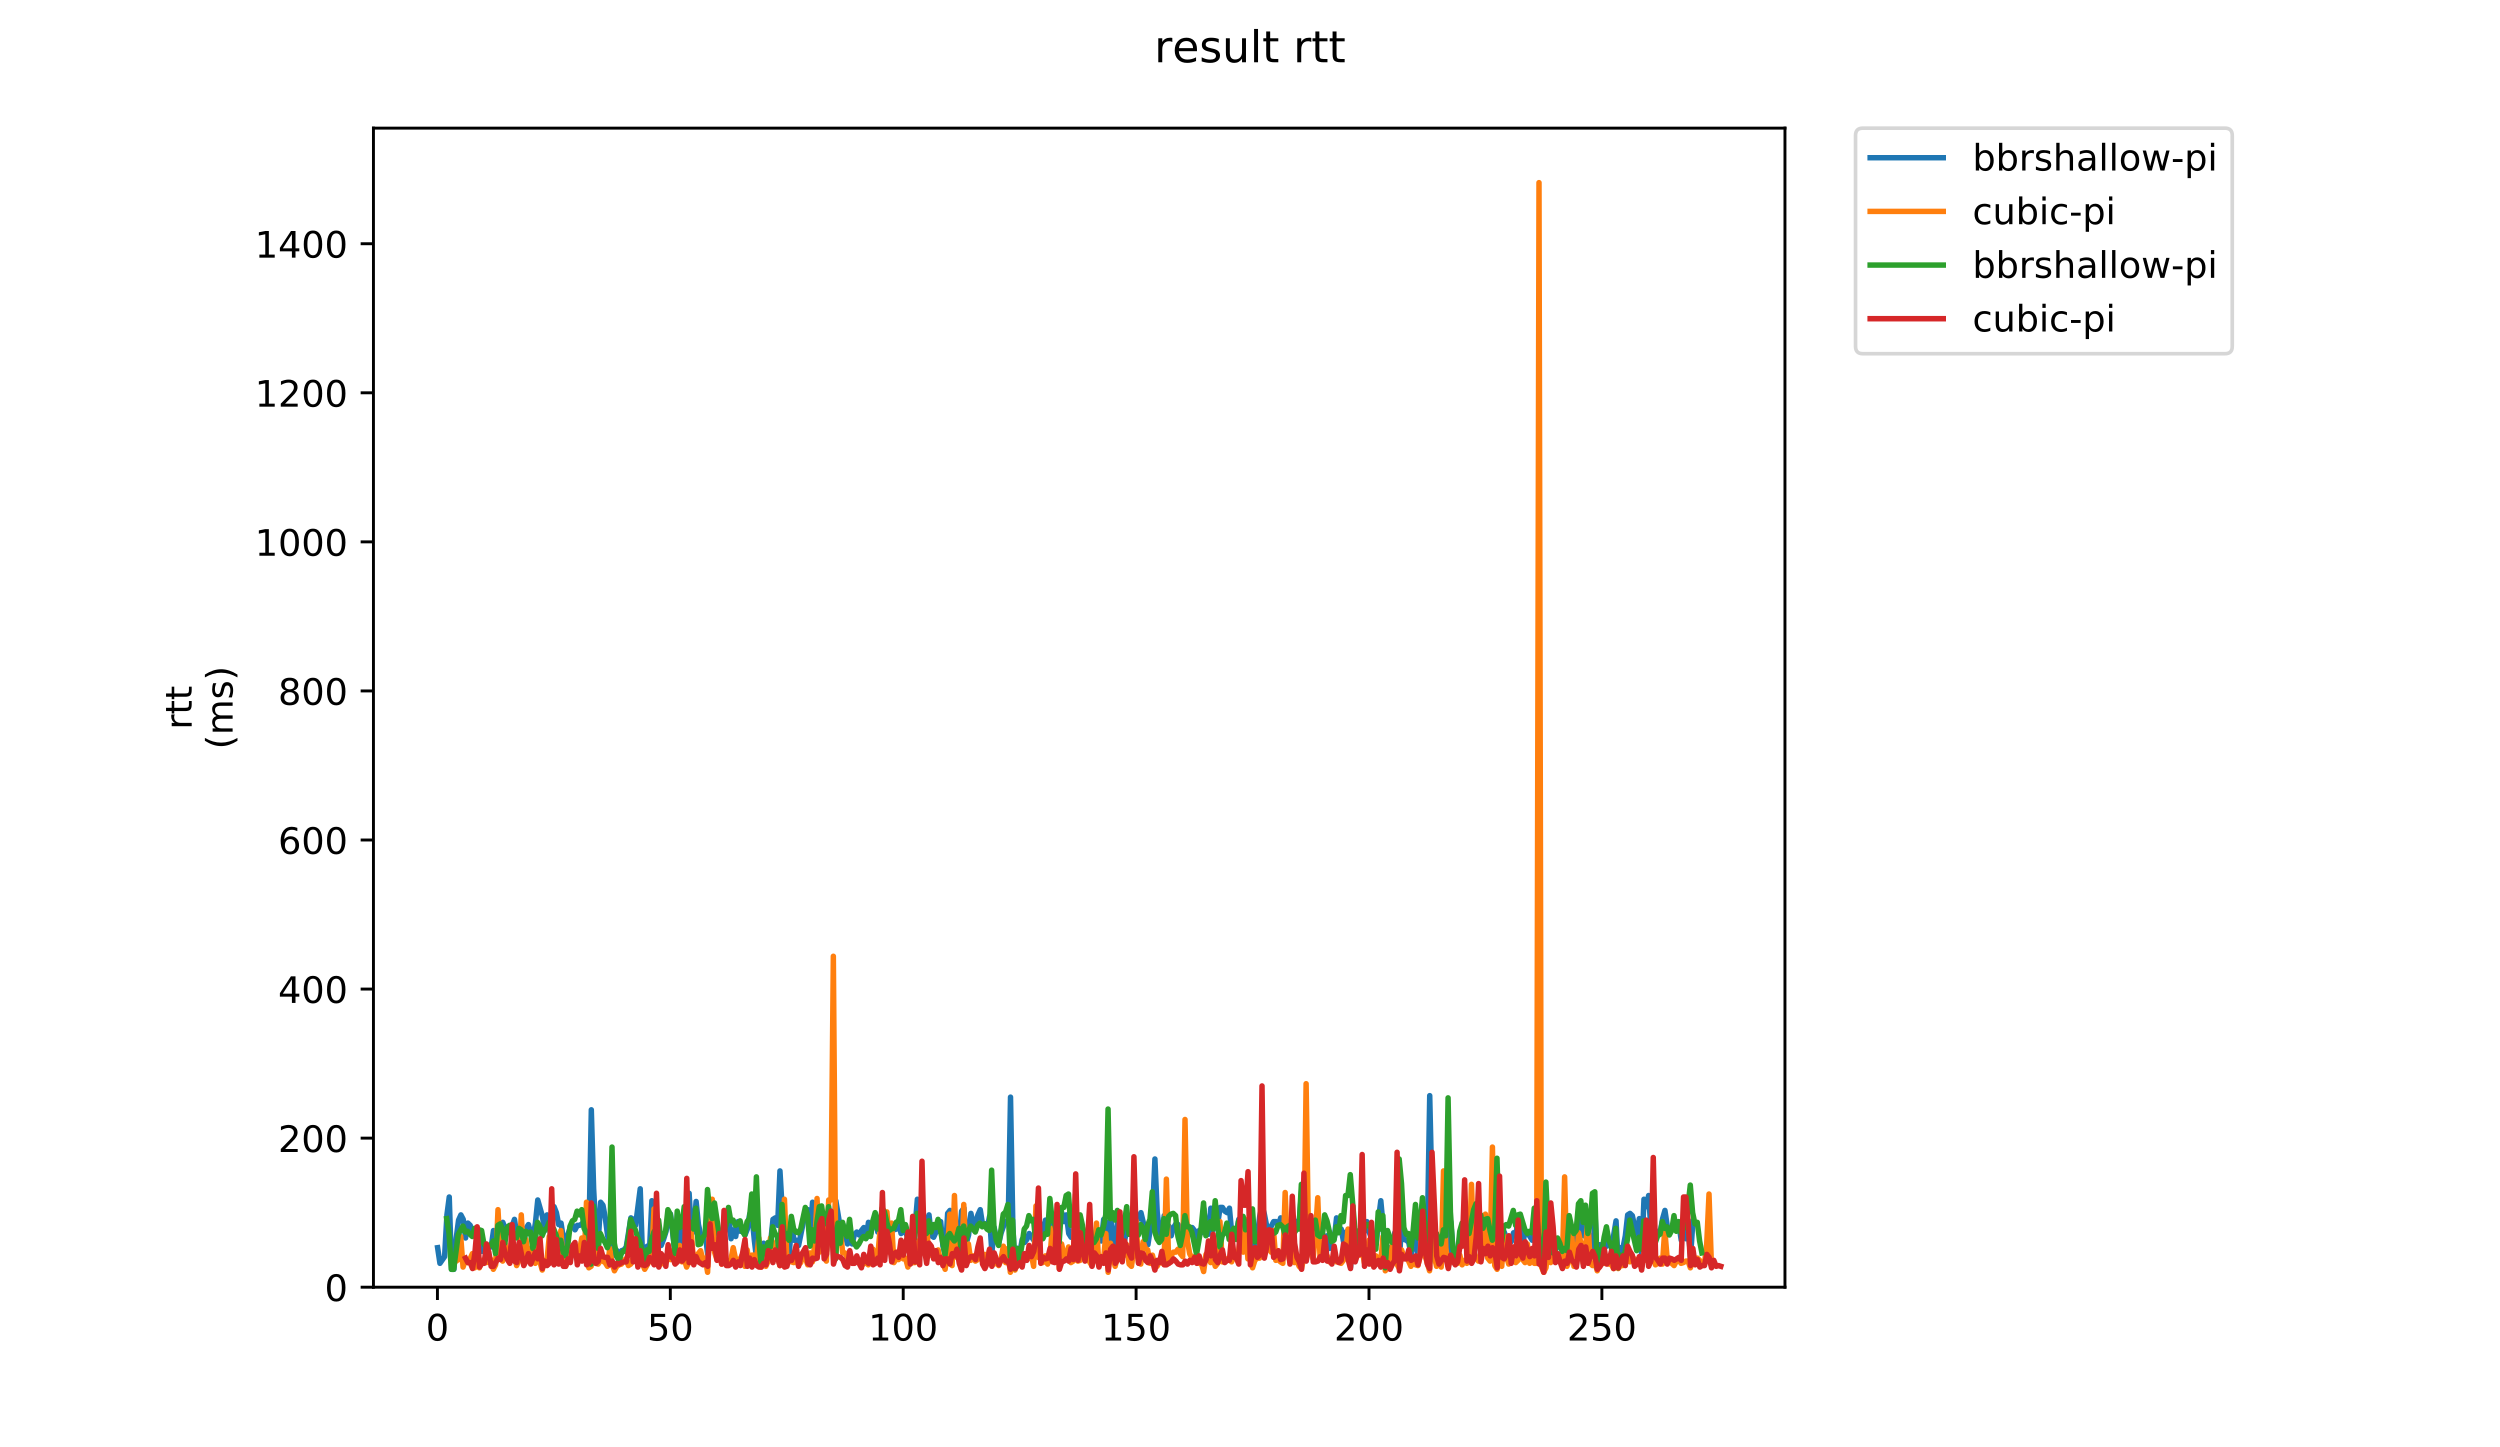 <?xml version="1.0" encoding="utf-8" standalone="no"?>
<!DOCTYPE svg PUBLIC "-//W3C//DTD SVG 1.1//EN"
  "http://www.w3.org/Graphics/SVG/1.1/DTD/svg11.dtd">
<!-- Created with matplotlib (https://matplotlib.org/) -->
<svg height="396pt" version="1.1" viewBox="0 0 684 396" width="684pt" xmlns="http://www.w3.org/2000/svg" xmlns:xlink="http://www.w3.org/1999/xlink">
 <defs>
  <style type="text/css">
*{stroke-linecap:butt;stroke-linejoin:round;}
  </style>
 </defs>
 <g id="figure_1">
  <g id="patch_1">
   <path d="M 0 396 
L 684 396 
L 684 0 
L 0 0 
z
" style="fill:#ffffff;"/>
  </g>
  <g id="axes_1">
   <g id="patch_2">
    <path d="M 102.175 352.174 
L 488.365 352.174 
L 488.365 35.062 
L 102.175 35.062 
z
" style="fill:#ffffff;"/>
   </g>
   <g id="matplotlib.axis_1">
    <g id="xtick_1">
     <g id="line2d_1">
      <defs>
       <path d="M 0 0 
L 0 3.5 
" id="m1d4b582268" style="stroke:#000000;stroke-width:0.8;"/>
      </defs>
      <g>
       <use style="stroke:#000000;stroke-width:0.8;" x="119.682" xlink:href="#m1d4b582268" y="352.174"/>
      </g>
     </g>
     <g id="text_1">
      <!-- 0 -->
      <defs>
       <path d="M 31.781 66.406 
Q 24.172 66.406 20.328 58.906 
Q 16.5 51.422 16.5 36.375 
Q 16.5 21.391 20.328 13.891 
Q 24.172 6.391 31.781 6.391 
Q 39.453 6.391 43.281 13.891 
Q 47.125 21.391 47.125 36.375 
Q 47.125 51.422 43.281 58.906 
Q 39.453 66.406 31.781 66.406 
z
M 31.781 74.219 
Q 44.047 74.219 50.516 64.516 
Q 56.984 54.828 56.984 36.375 
Q 56.984 17.969 50.516 8.266 
Q 44.047 -1.422 31.781 -1.422 
Q 19.531 -1.422 13.062 8.266 
Q 6.594 17.969 6.594 36.375 
Q 6.594 54.828 13.062 64.516 
Q 19.531 74.219 31.781 74.219 
z
" id="DejaVuSans-48"/>
      </defs>
      <g transform="translate(116.501 366.773)scale(0.1 -0.1)">
       <use xlink:href="#DejaVuSans-48"/>
      </g>
     </g>
    </g>
    <g id="xtick_2">
     <g id="line2d_2">
      <g>
       <use style="stroke:#000000;stroke-width:0.8;" x="183.401" xlink:href="#m1d4b582268" y="352.174"/>
      </g>
     </g>
     <g id="text_2">
      <!-- 50 -->
      <defs>
       <path d="M 10.797 72.906 
L 49.516 72.906 
L 49.516 64.594 
L 19.828 64.594 
L 19.828 46.734 
Q 21.969 47.469 24.109 47.828 
Q 26.266 48.188 28.422 48.188 
Q 40.625 48.188 47.75 41.5 
Q 54.891 34.812 54.891 23.391 
Q 54.891 11.625 47.562 5.094 
Q 40.234 -1.422 26.906 -1.422 
Q 22.312 -1.422 17.547 -0.641 
Q 12.797 0.141 7.719 1.703 
L 7.719 11.625 
Q 12.109 9.234 16.797 8.062 
Q 21.484 6.891 26.703 6.891 
Q 35.156 6.891 40.078 11.328 
Q 45.016 15.766 45.016 23.391 
Q 45.016 31 40.078 35.438 
Q 35.156 39.891 26.703 39.891 
Q 22.75 39.891 18.812 39.016 
Q 14.891 38.141 10.797 36.281 
z
" id="DejaVuSans-53"/>
      </defs>
      <g transform="translate(177.038 366.773)scale(0.1 -0.1)">
       <use xlink:href="#DejaVuSans-53"/>
       <use x="63.623" xlink:href="#DejaVuSans-48"/>
      </g>
     </g>
    </g>
    <g id="xtick_3">
     <g id="line2d_3">
      <g>
       <use style="stroke:#000000;stroke-width:0.8;" x="247.12" xlink:href="#m1d4b582268" y="352.174"/>
      </g>
     </g>
     <g id="text_3">
      <!-- 100 -->
      <defs>
       <path d="M 12.406 8.297 
L 28.516 8.297 
L 28.516 63.922 
L 10.984 60.406 
L 10.984 69.391 
L 28.422 72.906 
L 38.281 72.906 
L 38.281 8.297 
L 54.391 8.297 
L 54.391 0 
L 12.406 0 
z
" id="DejaVuSans-49"/>
      </defs>
      <g transform="translate(237.576 366.773)scale(0.1 -0.1)">
       <use xlink:href="#DejaVuSans-49"/>
       <use x="63.623" xlink:href="#DejaVuSans-48"/>
       <use x="127.246" xlink:href="#DejaVuSans-48"/>
      </g>
     </g>
    </g>
    <g id="xtick_4">
     <g id="line2d_4">
      <g>
       <use style="stroke:#000000;stroke-width:0.8;" x="310.838" xlink:href="#m1d4b582268" y="352.174"/>
      </g>
     </g>
     <g id="text_4">
      <!-- 150 -->
      <g transform="translate(301.294 366.773)scale(0.1 -0.1)">
       <use xlink:href="#DejaVuSans-49"/>
       <use x="63.623" xlink:href="#DejaVuSans-53"/>
       <use x="127.246" xlink:href="#DejaVuSans-48"/>
      </g>
     </g>
    </g>
    <g id="xtick_5">
     <g id="line2d_5">
      <g>
       <use style="stroke:#000000;stroke-width:0.8;" x="374.557" xlink:href="#m1d4b582268" y="352.174"/>
      </g>
     </g>
     <g id="text_5">
      <!-- 200 -->
      <defs>
       <path d="M 19.188 8.297 
L 53.609 8.297 
L 53.609 0 
L 7.328 0 
L 7.328 8.297 
Q 12.938 14.109 22.625 23.891 
Q 32.328 33.688 34.812 36.531 
Q 39.547 41.844 41.422 45.531 
Q 43.312 49.219 43.312 52.781 
Q 43.312 58.594 39.234 62.25 
Q 35.156 65.922 28.609 65.922 
Q 23.969 65.922 18.812 64.312 
Q 13.672 62.703 7.812 59.422 
L 7.812 69.391 
Q 13.766 71.781 18.938 73 
Q 24.125 74.219 28.422 74.219 
Q 39.75 74.219 46.484 68.547 
Q 53.219 62.891 53.219 53.422 
Q 53.219 48.922 51.531 44.891 
Q 49.859 40.875 45.406 35.406 
Q 44.188 33.984 37.641 27.219 
Q 31.109 20.453 19.188 8.297 
z
" id="DejaVuSans-50"/>
      </defs>
      <g transform="translate(365.013 366.773)scale(0.1 -0.1)">
       <use xlink:href="#DejaVuSans-50"/>
       <use x="63.623" xlink:href="#DejaVuSans-48"/>
       <use x="127.246" xlink:href="#DejaVuSans-48"/>
      </g>
     </g>
    </g>
    <g id="xtick_6">
     <g id="line2d_6">
      <g>
       <use style="stroke:#000000;stroke-width:0.8;" x="438.275" xlink:href="#m1d4b582268" y="352.174"/>
      </g>
     </g>
     <g id="text_6">
      <!-- 250 -->
      <g transform="translate(428.732 366.773)scale(0.1 -0.1)">
       <use xlink:href="#DejaVuSans-50"/>
       <use x="63.623" xlink:href="#DejaVuSans-53"/>
       <use x="127.246" xlink:href="#DejaVuSans-48"/>
      </g>
     </g>
    </g>
   </g>
   <g id="matplotlib.axis_2">
    <g id="ytick_1">
     <g id="line2d_7">
      <defs>
       <path d="M 0 0 
L -3.5 0 
" id="m2d49795791" style="stroke:#000000;stroke-width:0.8;"/>
      </defs>
      <g>
       <use style="stroke:#000000;stroke-width:0.8;" x="102.175" xlink:href="#m2d49795791" y="352.174"/>
      </g>
     </g>
     <g id="text_7">
      <!-- 0 -->
      <g transform="translate(88.813 355.973)scale(0.1 -0.1)">
       <use xlink:href="#DejaVuSans-48"/>
      </g>
     </g>
    </g>
    <g id="ytick_2">
     <g id="line2d_8">
      <g>
       <use style="stroke:#000000;stroke-width:0.8;" x="102.175" xlink:href="#m2d49795791" y="311.391"/>
      </g>
     </g>
     <g id="text_8">
      <!-- 200 -->
      <g transform="translate(76.088 315.19)scale(0.1 -0.1)">
       <use xlink:href="#DejaVuSans-50"/>
       <use x="63.623" xlink:href="#DejaVuSans-48"/>
       <use x="127.246" xlink:href="#DejaVuSans-48"/>
      </g>
     </g>
    </g>
    <g id="ytick_3">
     <g id="line2d_9">
      <g>
       <use style="stroke:#000000;stroke-width:0.8;" x="102.175" xlink:href="#m2d49795791" y="270.607"/>
      </g>
     </g>
     <g id="text_9">
      <!-- 400 -->
      <defs>
       <path d="M 37.797 64.312 
L 12.891 25.391 
L 37.797 25.391 
z
M 35.203 72.906 
L 47.609 72.906 
L 47.609 25.391 
L 58.016 25.391 
L 58.016 17.188 
L 47.609 17.188 
L 47.609 0 
L 37.797 0 
L 37.797 17.188 
L 4.891 17.188 
L 4.891 26.703 
z
" id="DejaVuSans-52"/>
      </defs>
      <g transform="translate(76.088 274.406)scale(0.1 -0.1)">
       <use xlink:href="#DejaVuSans-52"/>
       <use x="63.623" xlink:href="#DejaVuSans-48"/>
       <use x="127.246" xlink:href="#DejaVuSans-48"/>
      </g>
     </g>
    </g>
    <g id="ytick_4">
     <g id="line2d_10">
      <g>
       <use style="stroke:#000000;stroke-width:0.8;" x="102.175" xlink:href="#m2d49795791" y="229.824"/>
      </g>
     </g>
     <g id="text_10">
      <!-- 600 -->
      <defs>
       <path d="M 33.016 40.375 
Q 26.375 40.375 22.484 35.828 
Q 18.609 31.297 18.609 23.391 
Q 18.609 15.531 22.484 10.953 
Q 26.375 6.391 33.016 6.391 
Q 39.656 6.391 43.531 10.953 
Q 47.406 15.531 47.406 23.391 
Q 47.406 31.297 43.531 35.828 
Q 39.656 40.375 33.016 40.375 
z
M 52.594 71.297 
L 52.594 62.312 
Q 48.875 64.062 45.094 64.984 
Q 41.312 65.922 37.594 65.922 
Q 27.828 65.922 22.672 59.328 
Q 17.531 52.734 16.797 39.406 
Q 19.672 43.656 24.016 45.922 
Q 28.375 48.188 33.594 48.188 
Q 44.578 48.188 50.953 41.516 
Q 57.328 34.859 57.328 23.391 
Q 57.328 12.156 50.688 5.359 
Q 44.047 -1.422 33.016 -1.422 
Q 20.359 -1.422 13.672 8.266 
Q 6.984 17.969 6.984 36.375 
Q 6.984 53.656 15.188 63.938 
Q 23.391 74.219 37.203 74.219 
Q 40.922 74.219 44.703 73.484 
Q 48.484 72.75 52.594 71.297 
z
" id="DejaVuSans-54"/>
      </defs>
      <g transform="translate(76.088 233.623)scale(0.1 -0.1)">
       <use xlink:href="#DejaVuSans-54"/>
       <use x="63.623" xlink:href="#DejaVuSans-48"/>
       <use x="127.246" xlink:href="#DejaVuSans-48"/>
      </g>
     </g>
    </g>
    <g id="ytick_5">
     <g id="line2d_11">
      <g>
       <use style="stroke:#000000;stroke-width:0.8;" x="102.175" xlink:href="#m2d49795791" y="189.04"/>
      </g>
     </g>
     <g id="text_11">
      <!-- 800 -->
      <defs>
       <path d="M 31.781 34.625 
Q 24.75 34.625 20.719 30.859 
Q 16.703 27.094 16.703 20.516 
Q 16.703 13.922 20.719 10.156 
Q 24.75 6.391 31.781 6.391 
Q 38.812 6.391 42.859 10.172 
Q 46.922 13.969 46.922 20.516 
Q 46.922 27.094 42.891 30.859 
Q 38.875 34.625 31.781 34.625 
z
M 21.922 38.812 
Q 15.578 40.375 12.031 44.719 
Q 8.5 49.078 8.5 55.328 
Q 8.5 64.062 14.719 69.141 
Q 20.953 74.219 31.781 74.219 
Q 42.672 74.219 48.875 69.141 
Q 55.078 64.062 55.078 55.328 
Q 55.078 49.078 51.531 44.719 
Q 48 40.375 41.703 38.812 
Q 48.828 37.156 52.797 32.312 
Q 56.781 27.484 56.781 20.516 
Q 56.781 9.906 50.312 4.234 
Q 43.844 -1.422 31.781 -1.422 
Q 19.734 -1.422 13.25 4.234 
Q 6.781 9.906 6.781 20.516 
Q 6.781 27.484 10.781 32.312 
Q 14.797 37.156 21.922 38.812 
z
M 18.312 54.391 
Q 18.312 48.734 21.844 45.562 
Q 25.391 42.391 31.781 42.391 
Q 38.141 42.391 41.719 45.562 
Q 45.312 48.734 45.312 54.391 
Q 45.312 60.062 41.719 63.234 
Q 38.141 66.406 31.781 66.406 
Q 25.391 66.406 21.844 63.234 
Q 18.312 60.062 18.312 54.391 
z
" id="DejaVuSans-56"/>
      </defs>
      <g transform="translate(76.088 192.84)scale(0.1 -0.1)">
       <use xlink:href="#DejaVuSans-56"/>
       <use x="63.623" xlink:href="#DejaVuSans-48"/>
       <use x="127.246" xlink:href="#DejaVuSans-48"/>
      </g>
     </g>
    </g>
    <g id="ytick_6">
     <g id="line2d_12">
      <g>
       <use style="stroke:#000000;stroke-width:0.8;" x="102.175" xlink:href="#m2d49795791" y="148.257"/>
      </g>
     </g>
     <g id="text_12">
      <!-- 1000 -->
      <g transform="translate(69.725 152.056)scale(0.1 -0.1)">
       <use xlink:href="#DejaVuSans-49"/>
       <use x="63.623" xlink:href="#DejaVuSans-48"/>
       <use x="127.246" xlink:href="#DejaVuSans-48"/>
       <use x="190.869" xlink:href="#DejaVuSans-48"/>
      </g>
     </g>
    </g>
    <g id="ytick_7">
     <g id="line2d_13">
      <g>
       <use style="stroke:#000000;stroke-width:0.8;" x="102.175" xlink:href="#m2d49795791" y="107.474"/>
      </g>
     </g>
     <g id="text_13">
      <!-- 1200 -->
      <g transform="translate(69.725 111.273)scale(0.1 -0.1)">
       <use xlink:href="#DejaVuSans-49"/>
       <use x="63.623" xlink:href="#DejaVuSans-50"/>
       <use x="127.246" xlink:href="#DejaVuSans-48"/>
       <use x="190.869" xlink:href="#DejaVuSans-48"/>
      </g>
     </g>
    </g>
    <g id="ytick_8">
     <g id="line2d_14">
      <g>
       <use style="stroke:#000000;stroke-width:0.8;" x="102.175" xlink:href="#m2d49795791" y="66.69"/>
      </g>
     </g>
     <g id="text_14">
      <!-- 1400 -->
      <g transform="translate(69.725 70.489)scale(0.1 -0.1)">
       <use xlink:href="#DejaVuSans-49"/>
       <use x="63.623" xlink:href="#DejaVuSans-52"/>
       <use x="127.246" xlink:href="#DejaVuSans-48"/>
       <use x="190.869" xlink:href="#DejaVuSans-48"/>
      </g>
     </g>
    </g>
    <g id="text_15">
     <!-- rtt -->
     <defs>
      <path d="M 41.109 46.297 
Q 39.594 47.172 37.812 47.578 
Q 36.031 48 33.891 48 
Q 26.266 48 22.188 43.047 
Q 18.109 38.094 18.109 28.812 
L 18.109 0 
L 9.078 0 
L 9.078 54.688 
L 18.109 54.688 
L 18.109 46.188 
Q 20.953 51.172 25.484 53.578 
Q 30.031 56 36.531 56 
Q 37.453 56 38.578 55.875 
Q 39.703 55.766 41.062 55.516 
z
" id="DejaVuSans-114"/>
      <path d="M 18.312 70.219 
L 18.312 54.688 
L 36.812 54.688 
L 36.812 47.703 
L 18.312 47.703 
L 18.312 18.016 
Q 18.312 11.328 20.141 9.422 
Q 21.969 7.516 27.594 7.516 
L 36.812 7.516 
L 36.812 0 
L 27.594 0 
Q 17.188 0 13.234 3.875 
Q 9.281 7.766 9.281 18.016 
L 9.281 47.703 
L 2.688 47.703 
L 2.688 54.688 
L 9.281 54.688 
L 9.281 70.219 
z
" id="DejaVuSans-116"/>
     </defs>
     <g transform="translate(52.448 199.594)rotate(-90)scale(0.1 -0.1)">
      <use xlink:href="#DejaVuSans-114"/>
      <use x="41.113" xlink:href="#DejaVuSans-116"/>
      <use x="80.322" xlink:href="#DejaVuSans-116"/>
     </g>
     <!-- (ms) -->
     <defs>
      <path d="M 31 75.875 
Q 24.469 64.656 21.281 53.656 
Q 18.109 42.672 18.109 31.391 
Q 18.109 20.125 21.312 9.062 
Q 24.516 -2 31 -13.188 
L 23.188 -13.188 
Q 15.875 -1.703 12.234 9.375 
Q 8.594 20.453 8.594 31.391 
Q 8.594 42.281 12.203 53.312 
Q 15.828 64.359 23.188 75.875 
z
" id="DejaVuSans-40"/>
      <path d="M 52 44.188 
Q 55.375 50.25 60.062 53.125 
Q 64.75 56 71.094 56 
Q 79.641 56 84.281 50.016 
Q 88.922 44.047 88.922 33.016 
L 88.922 0 
L 79.891 0 
L 79.891 32.719 
Q 79.891 40.578 77.094 44.375 
Q 74.312 48.188 68.609 48.188 
Q 61.625 48.188 57.562 43.547 
Q 53.516 38.922 53.516 30.906 
L 53.516 0 
L 44.484 0 
L 44.484 32.719 
Q 44.484 40.625 41.703 44.406 
Q 38.922 48.188 33.109 48.188 
Q 26.219 48.188 22.156 43.531 
Q 18.109 38.875 18.109 30.906 
L 18.109 0 
L 9.078 0 
L 9.078 54.688 
L 18.109 54.688 
L 18.109 46.188 
Q 21.188 51.219 25.484 53.609 
Q 29.781 56 35.688 56 
Q 41.656 56 45.828 52.969 
Q 50 49.953 52 44.188 
z
" id="DejaVuSans-109"/>
      <path d="M 44.281 53.078 
L 44.281 44.578 
Q 40.484 46.531 36.375 47.5 
Q 32.281 48.484 27.875 48.484 
Q 21.188 48.484 17.844 46.438 
Q 14.5 44.391 14.5 40.281 
Q 14.5 37.156 16.891 35.375 
Q 19.281 33.594 26.516 31.984 
L 29.594 31.297 
Q 39.156 29.25 43.188 25.516 
Q 47.219 21.781 47.219 15.094 
Q 47.219 7.469 41.188 3.016 
Q 35.156 -1.422 24.609 -1.422 
Q 20.219 -1.422 15.453 -0.562 
Q 10.688 0.297 5.422 2 
L 5.422 11.281 
Q 10.406 8.688 15.234 7.391 
Q 20.062 6.109 24.812 6.109 
Q 31.156 6.109 34.562 8.281 
Q 37.984 10.453 37.984 14.406 
Q 37.984 18.062 35.516 20.016 
Q 33.062 21.969 24.703 23.781 
L 21.578 24.516 
Q 13.234 26.266 9.516 29.906 
Q 5.812 33.547 5.812 39.891 
Q 5.812 47.609 11.281 51.797 
Q 16.75 56 26.812 56 
Q 31.781 56 36.172 55.266 
Q 40.578 54.547 44.281 53.078 
z
" id="DejaVuSans-115"/>
      <path d="M 8.016 75.875 
L 15.828 75.875 
Q 23.141 64.359 26.781 53.312 
Q 30.422 42.281 30.422 31.391 
Q 30.422 20.453 26.781 9.375 
Q 23.141 -1.703 15.828 -13.188 
L 8.016 -13.188 
Q 14.5 -2 17.703 9.062 
Q 20.906 20.125 20.906 31.391 
Q 20.906 42.672 17.703 53.656 
Q 14.5 64.656 8.016 75.875 
z
" id="DejaVuSans-41"/>
     </defs>
     <g transform="translate(63.646 204.995)rotate(-90)scale(0.1 -0.1)">
      <use xlink:href="#DejaVuSans-40"/>
      <use x="39.014" xlink:href="#DejaVuSans-109"/>
      <use x="136.426" xlink:href="#DejaVuSans-115"/>
      <use x="188.525" xlink:href="#DejaVuSans-41"/>
     </g>
    </g>
   </g>
   <g id="line2d_15">
    <path clip-path="url(#p10b40bb8a9)" d="M 119.73 341.367 
L 120.367 345.649 
L 121.641 343.814 
L 122.278 332.394 
L 122.915 327.5 
L 123.553 347.28 
L 124.19 347.28 
L 124.827 338.716 
L 125.464 333.822 
L 126.101 332.394 
L 126.739 333.618 
L 127.376 338.716 
L 128.013 334.637 
L 128.65 335.249 
L 129.287 338.104 
L 129.925 336.88 
L 130.562 337.084 
L 131.199 338.512 
L 131.836 342.386 
L 132.473 340.959 
L 133.11 341.163 
L 133.748 340.959 
L 134.385 341.163 
L 135.022 336.676 
L 135.659 341.163 
L 136.296 337.288 
L 136.934 334.841 
L 137.571 334.433 
L 138.208 336.065 
L 138.845 335.657 
L 139.482 337.288 
L 140.757 333.618 
L 141.394 337.9 
L 142.031 336.065 
L 142.668 337.9 
L 143.305 340.143 
L 143.943 336.065 
L 144.58 335.045 
L 145.217 337.492 
L 145.854 338.308 
L 146.491 334.637 
L 147.129 328.316 
L 148.403 332.802 
L 149.04 336.676 
L 149.677 332.394 
L 150.314 333.822 
L 150.952 334.637 
L 151.589 330.151 
L 152.226 331.782 
L 152.863 335.045 
L 153.5 334.637 
L 154.775 342.998 
L 155.412 337.696 
L 156.049 335.657 
L 156.686 335.249 
L 157.324 336.473 
L 157.961 335.249 
L 158.598 335.249 
L 159.235 334.841 
L 159.872 334.026 
L 160.509 333.618 
L 161.147 336.676 
L 161.784 303.642 
L 162.421 325.257 
L 163.058 337.288 
L 163.695 339.327 
L 164.333 328.928 
L 164.97 329.743 
L 165.607 333.21 
L 166.244 338.104 
L 167.518 343.814 
L 168.156 341.774 
L 168.793 342.182 
L 169.43 343.61 
L 170.067 342.182 
L 170.704 341.978 
L 171.342 341.163 
L 172.616 333.21 
L 173.253 333.618 
L 173.89 335.249 
L 175.165 325.257 
L 175.802 344.017 
L 176.439 345.853 
L 177.076 340.959 
L 177.713 341.774 
L 178.351 328.52 
L 178.988 335.045 
L 179.625 333.618 
L 180.262 338.512 
L 180.899 340.755 
L 181.537 339.123 
L 182.174 337.084 
L 182.811 333.618 
L 183.448 332.19 
L 184.722 342.998 
L 185.36 336.065 
L 185.997 341.774 
L 186.634 337.288 
L 187.271 335.453 
L 187.908 330.151 
L 188.546 326.481 
L 189.183 337.696 
L 189.82 336.676 
L 190.457 328.724 
L 191.094 335.045 
L 191.732 337.9 
L 192.369 338.92 
L 193.006 337.9 
L 193.643 343.406 
L 194.28 333.21 
L 194.917 332.394 
L 195.555 334.229 
L 196.192 338.104 
L 196.829 338.92 
L 197.466 338.716 
L 198.103 337.9 
L 198.741 334.841 
L 199.378 332.598 
L 200.015 338.92 
L 200.652 336.473 
L 201.289 338.308 
L 201.927 334.229 
L 202.564 336.88 
L 203.201 336.676 
L 203.838 337.9 
L 204.475 336.269 
L 205.112 332.19 
L 205.75 332.802 
L 206.387 339.327 
L 207.024 344.629 
L 207.661 340.143 
L 208.298 344.425 
L 208.936 340.143 
L 209.573 341.774 
L 210.21 340.347 
L 210.847 339.939 
L 211.484 333.618 
L 212.121 333.21 
L 212.759 335.249 
L 213.396 320.363 
L 214.033 331.171 
L 214.67 339.531 
L 215.307 343.61 
L 215.945 342.998 
L 216.582 334.433 
L 217.219 339.327 
L 217.856 339.327 
L 218.493 340.755 
L 220.405 331.375 
L 221.042 330.967 
L 221.679 337.084 
L 222.316 328.928 
L 222.954 334.433 
L 223.591 335.657 
L 224.228 336.269 
L 224.865 336.269 
L 226.14 342.182 
L 226.777 334.026 
L 227.414 337.084 
L 228.051 337.492 
L 228.688 328.52 
L 229.963 336.269 
L 230.6 335.045 
L 231.874 340.347 
L 232.511 336.473 
L 233.149 340.347 
L 233.786 337.696 
L 234.423 337.084 
L 235.06 337.9 
L 235.697 336.676 
L 236.335 335.861 
L 236.972 338.716 
L 237.609 334.433 
L 238.246 337.492 
L 239.52 332.19 
L 240.158 337.084 
L 240.795 334.026 
L 241.432 333.006 
L 242.069 333.822 
L 242.706 334.229 
L 243.344 337.084 
L 243.981 336.473 
L 244.618 336.473 
L 245.255 336.269 
L 245.892 334.841 
L 246.53 337.492 
L 247.167 336.88 
L 247.804 337.288 
L 248.441 338.716 
L 249.078 338.308 
L 249.715 336.676 
L 250.353 335.657 
L 250.99 328.112 
L 251.627 331.579 
L 252.264 330.355 
L 252.901 335.657 
L 253.539 334.229 
L 254.176 332.394 
L 254.813 338.104 
L 255.45 338.512 
L 256.087 337.084 
L 256.724 336.88 
L 257.362 334.229 
L 257.999 340.959 
L 258.636 343.202 
L 259.273 331.986 
L 259.91 331.171 
L 260.548 332.394 
L 261.185 334.433 
L 261.822 336.88 
L 262.459 338.716 
L 263.096 331.375 
L 263.734 330.559 
L 264.371 340.143 
L 265.008 337.9 
L 265.645 331.986 
L 266.282 335.249 
L 266.919 334.433 
L 267.557 332.394 
L 268.194 330.967 
L 268.831 335.045 
L 269.468 334.841 
L 270.105 336.065 
L 270.743 332.802 
L 271.38 342.794 
L 272.017 335.861 
L 272.654 339.531 
L 273.291 339.939 
L 273.928 337.288 
L 274.566 335.453 
L 275.203 334.229 
L 275.84 334.637 
L 276.477 300.175 
L 277.114 335.453 
L 277.752 347.076 
L 278.389 341.57 
L 279.026 342.794 
L 279.663 339.123 
L 280.3 339.939 
L 280.938 339.123 
L 281.575 337.492 
L 282.849 339.327 
L 284.761 334.841 
L 285.398 337.696 
L 286.035 333.822 
L 286.672 336.473 
L 287.309 332.598 
L 287.947 333.822 
L 288.584 336.473 
L 289.221 341.163 
L 289.858 332.802 
L 290.495 331.782 
L 291.133 334.229 
L 291.77 332.394 
L 292.407 337.492 
L 293.044 338.512 
L 293.681 336.473 
L 294.318 336.88 
L 294.956 335.249 
L 295.593 335.249 
L 296.23 338.104 
L 296.867 341.57 
L 297.504 339.123 
L 298.142 333.618 
L 298.779 341.367 
L 299.416 338.92 
L 300.053 338.92 
L 300.69 337.9 
L 301.327 339.531 
L 301.965 333.618 
L 302.602 334.433 
L 303.239 345.649 
L 303.876 332.802 
L 304.513 338.92 
L 305.151 340.347 
L 305.788 334.433 
L 306.425 335.249 
L 307.062 339.735 
L 307.699 339.327 
L 308.337 336.473 
L 308.974 337.696 
L 309.611 337.492 
L 310.248 339.123 
L 310.885 334.026 
L 311.522 333.414 
L 312.16 331.782 
L 312.797 334.433 
L 313.434 339.735 
L 314.071 340.551 
L 315.346 331.986 
L 315.983 317.1 
L 316.62 331.782 
L 317.257 337.288 
L 317.894 338.104 
L 318.531 332.598 
L 319.169 337.288 
L 319.806 335.453 
L 320.443 338.104 
L 321.08 335.861 
L 321.717 334.841 
L 322.355 335.045 
L 322.992 338.104 
L 323.629 337.492 
L 324.266 332.598 
L 324.903 336.473 
L 325.541 337.696 
L 326.178 335.861 
L 326.815 336.676 
L 327.452 339.735 
L 328.089 336.676 
L 328.726 337.288 
L 329.364 330.763 
L 330.001 336.473 
L 330.638 337.696 
L 331.275 330.559 
L 331.912 336.473 
L 332.55 334.637 
L 333.187 334.637 
L 333.824 330.355 
L 334.461 330.355 
L 335.098 331.375 
L 335.736 331.782 
L 336.373 330.559 
L 337.01 337.492 
L 337.647 337.9 
L 338.284 337.288 
L 338.921 333.618 
L 339.559 335.861 
L 340.196 335.657 
L 340.833 335.249 
L 341.47 336.88 
L 342.107 337.9 
L 342.745 344.833 
L 343.382 340.347 
L 344.019 338.104 
L 344.656 332.802 
L 345.293 329.947 
L 345.93 332.19 
L 346.568 335.453 
L 347.205 336.269 
L 347.842 335.453 
L 348.479 334.229 
L 349.116 334.229 
L 349.754 335.249 
L 350.391 333.21 
L 351.028 334.637 
L 351.665 338.104 
L 352.302 336.473 
L 352.94 336.676 
L 353.577 337.288 
L 354.214 334.026 
L 354.851 335.045 
L 355.488 333.822 
L 356.125 325.869 
L 356.763 336.269 
L 357.4 333.822 
L 358.037 333.414 
L 358.674 335.657 
L 359.311 338.716 
L 359.949 336.065 
L 360.586 338.308 
L 361.223 339.123 
L 361.86 339.735 
L 362.497 338.308 
L 363.134 338.104 
L 363.772 341.57 
L 364.409 337.9 
L 365.046 338.92 
L 365.683 333.21 
L 366.32 335.861 
L 366.958 336.269 
L 367.595 339.735 
L 368.232 337.084 
L 368.869 337.492 
L 369.506 346.668 
L 370.144 338.104 
L 370.781 337.696 
L 371.418 337.492 
L 372.055 340.959 
L 372.692 337.492 
L 373.329 336.88 
L 373.967 334.229 
L 374.604 337.084 
L 375.878 340.551 
L 376.515 340.347 
L 377.153 333.618 
L 377.79 328.52 
L 378.427 335.453 
L 379.064 346.261 
L 379.701 341.163 
L 380.339 343.61 
L 380.976 343.406 
L 381.613 337.288 
L 382.25 337.9 
L 382.887 345.445 
L 383.524 332.19 
L 384.162 339.123 
L 384.799 339.327 
L 385.436 339.939 
L 386.073 343.406 
L 386.71 340.347 
L 387.348 338.92 
L 387.985 343.61 
L 388.622 338.92 
L 389.259 335.861 
L 389.896 333.414 
L 390.533 337.084 
L 391.171 299.767 
L 391.808 327.296 
L 392.445 339.327 
L 393.082 338.92 
L 393.719 339.531 
L 394.357 340.959 
L 394.994 338.92 
L 395.631 340.755 
L 396.268 346.261 
L 396.905 334.229 
L 397.543 341.774 
L 398.18 343.814 
L 398.817 343.202 
L 399.454 337.9 
L 400.728 335.861 
L 401.366 337.492 
L 402.003 337.696 
L 402.64 336.676 
L 403.914 336.676 
L 404.552 339.123 
L 405.826 338.308 
L 406.463 336.065 
L 407.1 336.065 
L 407.737 336.473 
L 408.375 338.308 
L 409.012 336.065 
L 409.649 343.406 
L 410.286 340.347 
L 410.923 340.143 
L 411.561 337.084 
L 412.198 338.92 
L 413.472 339.735 
L 414.109 337.288 
L 414.747 337.9 
L 415.384 333.21 
L 416.021 335.249 
L 416.658 340.143 
L 417.295 336.676 
L 417.932 337.288 
L 419.207 339.327 
L 419.844 334.026 
L 420.481 337.696 
L 421.118 340.551 
L 421.756 342.386 
L 422.393 342.998 
L 423.03 333.006 
L 423.667 340.347 
L 424.304 341.367 
L 424.942 341.57 
L 425.579 341.978 
L 426.216 339.327 
L 426.853 341.163 
L 427.49 342.386 
L 428.127 340.551 
L 428.765 340.551 
L 429.402 338.512 
L 430.039 340.551 
L 431.313 338.308 
L 431.951 333.414 
L 432.588 336.473 
L 433.225 338.104 
L 433.862 334.637 
L 434.499 338.308 
L 435.136 338.104 
L 435.774 342.386 
L 436.411 332.19 
L 437.048 347.076 
L 437.685 340.551 
L 438.322 340.959 
L 438.96 339.531 
L 439.597 340.959 
L 440.234 339.939 
L 440.871 340.347 
L 441.508 337.9 
L 442.146 334.026 
L 442.783 346.872 
L 443.42 341.367 
L 444.057 341.367 
L 444.694 338.104 
L 445.331 332.394 
L 445.969 331.986 
L 446.606 332.598 
L 447.88 338.512 
L 448.517 333.414 
L 449.155 343.406 
L 449.792 328.112 
L 450.429 330.151 
L 451.066 327.092 
L 451.703 336.473 
L 452.34 336.269 
L 452.978 339.123 
L 453.615 336.88 
L 454.252 337.084 
L 454.889 333.414 
L 455.526 331.171 
L 456.164 335.453 
L 456.801 337.084 
L 457.438 336.269 
L 458.712 334.433 
L 459.35 335.045 
L 459.987 339.327 
L 460.624 335.453 
L 461.261 338.92 
L 461.898 336.269 
L 462.535 343.814 
L 463.173 334.229 
L 463.173 334.229 
" style="fill:none;stroke:#1f77b4;stroke-linecap:square;stroke-width:1.5;"/>
   </g>
   <g id="line2d_16">
    <path clip-path="url(#p10b40bb8a9)" d="M 124.779 345.037 
L 125.416 344.629 
L 126.053 338.308 
L 126.69 346.668 
L 127.327 344.833 
L 127.965 345.445 
L 128.602 344.425 
L 129.239 342.998 
L 129.876 346.872 
L 130.513 344.017 
L 131.15 346.872 
L 131.788 344.833 
L 132.425 345.241 
L 133.062 345.445 
L 133.699 345.241 
L 134.336 344.629 
L 134.974 347.28 
L 135.611 346.057 
L 136.248 330.967 
L 136.885 342.794 
L 137.522 345.037 
L 138.16 340.347 
L 138.797 343.406 
L 139.434 343.406 
L 140.071 343.202 
L 140.708 343.202 
L 141.345 346.261 
L 141.983 344.833 
L 142.62 332.394 
L 143.257 343.814 
L 143.894 339.123 
L 144.531 343.814 
L 145.169 343.202 
L 145.806 340.551 
L 146.443 345.649 
L 147.08 340.755 
L 147.717 345.241 
L 148.354 347.484 
L 148.992 344.833 
L 149.629 345.241 
L 150.266 338.308 
L 150.903 345.037 
L 151.54 339.123 
L 152.815 345.037 
L 153.452 336.676 
L 154.089 345.445 
L 154.726 346.464 
L 156.001 343.406 
L 156.638 341.57 
L 157.275 342.182 
L 157.912 343.406 
L 158.549 342.182 
L 159.187 338.716 
L 159.824 344.833 
L 160.461 328.928 
L 161.098 346.872 
L 161.735 346.464 
L 162.373 333.618 
L 163.01 345.649 
L 163.647 345.853 
L 164.284 344.833 
L 164.921 345.037 
L 165.558 345.445 
L 166.196 346.464 
L 166.833 341.57 
L 167.47 345.649 
L 168.107 347.688 
L 168.744 346.464 
L 169.382 346.057 
L 170.019 345.853 
L 170.656 344.833 
L 171.293 344.425 
L 171.93 346.261 
L 172.568 345.853 
L 173.205 344.221 
L 173.842 344.629 
L 174.479 342.794 
L 175.116 342.794 
L 175.753 345.649 
L 176.391 347.28 
L 177.665 345.037 
L 178.302 344.017 
L 178.939 330.763 
L 179.577 345.445 
L 180.214 346.261 
L 180.851 345.853 
L 181.488 344.221 
L 182.125 345.241 
L 182.763 344.221 
L 183.4 344.629 
L 184.037 342.182 
L 184.674 345.649 
L 185.311 344.017 
L 185.948 340.755 
L 186.586 345.241 
L 187.223 344.629 
L 187.86 346.668 
L 188.497 345.241 
L 189.134 337.084 
L 189.772 345.445 
L 190.409 344.425 
L 191.046 342.998 
L 191.683 342.182 
L 192.32 344.833 
L 192.957 344.221 
L 193.595 348.096 
L 194.232 334.026 
L 194.869 328.112 
L 195.506 342.59 
L 196.143 344.629 
L 196.781 342.794 
L 197.418 345.853 
L 198.055 345.037 
L 198.692 345.649 
L 199.329 345.037 
L 199.967 344.629 
L 200.604 341.367 
L 201.241 344.425 
L 201.878 344.629 
L 202.515 344.425 
L 203.152 343.202 
L 203.79 346.464 
L 204.427 341.978 
L 205.064 346.057 
L 205.701 343.406 
L 206.338 343.406 
L 206.976 344.629 
L 207.613 338.716 
L 208.25 346.668 
L 208.887 345.853 
L 209.524 346.464 
L 210.161 345.037 
L 210.799 338.716 
L 211.436 339.939 
L 212.073 344.425 
L 212.71 343.406 
L 213.347 346.261 
L 213.985 343.814 
L 214.622 328.112 
L 215.259 343.814 
L 215.896 344.833 
L 216.533 345.241 
L 217.171 345.445 
L 217.808 344.425 
L 218.445 346.057 
L 219.082 345.445 
L 219.719 342.794 
L 220.356 344.221 
L 220.994 346.057 
L 221.631 342.794 
L 222.268 345.241 
L 222.905 340.755 
L 223.542 327.908 
L 224.18 342.59 
L 224.817 340.551 
L 225.454 342.182 
L 226.091 345.037 
L 226.728 328.316 
L 227.366 328.316 
L 228.003 261.635 
L 228.64 343.61 
L 229.277 334.841 
L 229.914 336.269 
L 230.551 342.794 
L 231.189 342.794 
L 231.826 344.017 
L 232.463 342.59 
L 233.1 345.445 
L 233.737 345.037 
L 234.375 345.241 
L 235.012 344.629 
L 235.649 345.853 
L 236.286 345.853 
L 236.923 344.425 
L 237.56 346.057 
L 238.198 345.445 
L 238.835 341.774 
L 239.472 345.037 
L 240.109 344.017 
L 240.746 337.084 
L 241.384 341.774 
L 242.021 341.774 
L 242.658 331.579 
L 243.295 339.531 
L 243.932 334.637 
L 244.57 345.445 
L 245.207 344.425 
L 245.844 344.629 
L 246.481 341.163 
L 247.118 344.425 
L 247.755 344.221 
L 248.393 346.668 
L 249.03 342.182 
L 249.667 345.445 
L 250.304 345.445 
L 250.941 340.551 
L 251.579 339.327 
L 252.216 341.57 
L 252.853 341.163 
L 253.49 335.045 
L 254.127 343.61 
L 254.764 341.163 
L 255.402 342.59 
L 256.039 344.425 
L 256.676 341.978 
L 257.313 344.833 
L 257.95 345.445 
L 258.588 347.28 
L 259.225 341.774 
L 259.862 332.19 
L 260.499 346.261 
L 261.136 327.092 
L 261.774 344.017 
L 262.411 342.386 
L 263.048 347.28 
L 263.685 329.539 
L 264.322 345.445 
L 264.959 340.347 
L 265.597 344.833 
L 266.234 343.61 
L 266.871 345.037 
L 267.508 344.629 
L 268.145 342.59 
L 268.783 344.017 
L 269.42 343.202 
L 270.057 345.445 
L 270.694 342.182 
L 271.331 345.241 
L 271.969 345.853 
L 272.606 345.445 
L 273.243 346.261 
L 273.88 344.425 
L 274.517 340.959 
L 275.154 345.445 
L 275.792 341.57 
L 276.429 348.096 
L 277.066 339.531 
L 277.703 347.484 
L 278.34 345.445 
L 278.978 345.649 
L 279.615 345.445 
L 280.252 343.202 
L 280.889 344.425 
L 281.526 344.221 
L 282.163 343.202 
L 282.801 346.464 
L 283.438 329.947 
L 284.075 344.017 
L 284.712 344.425 
L 285.349 345.445 
L 285.987 343.61 
L 286.624 345.853 
L 287.261 344.017 
L 287.898 336.065 
L 288.535 345.037 
L 289.173 333.618 
L 289.81 347.076 
L 290.447 340.347 
L 291.084 343.202 
L 291.721 344.017 
L 292.358 341.163 
L 292.996 345.445 
L 293.633 345.037 
L 294.27 326.888 
L 294.907 345.037 
L 295.544 344.833 
L 296.182 335.861 
L 296.819 344.221 
L 297.456 341.978 
L 298.093 345.241 
L 298.73 346.261 
L 299.367 343.61 
L 300.005 334.637 
L 300.642 346.261 
L 301.279 343.814 
L 301.916 345.037 
L 302.553 337.492 
L 303.191 348.096 
L 303.828 340.143 
L 304.465 344.017 
L 305.102 346.464 
L 306.377 341.367 
L 307.014 342.182 
L 307.651 343.406 
L 308.288 340.551 
L 308.925 345.853 
L 309.562 346.464 
L 310.2 341.978 
L 310.837 334.026 
L 311.474 345.445 
L 312.111 345.853 
L 312.748 339.735 
L 313.386 341.57 
L 314.023 341.978 
L 314.66 345.649 
L 315.297 343.406 
L 315.934 346.057 
L 316.572 346.464 
L 317.209 345.241 
L 317.846 345.445 
L 318.483 345.853 
L 319.12 322.606 
L 319.757 345.649 
L 320.395 343.61 
L 321.032 342.59 
L 321.669 342.59 
L 322.306 341.774 
L 322.943 342.998 
L 323.581 343.814 
L 324.218 306.293 
L 324.855 339.327 
L 325.492 342.998 
L 326.129 344.221 
L 326.766 343.814 
L 327.404 345.445 
L 328.041 345.649 
L 328.678 345.649 
L 329.315 347.892 
L 329.952 343.202 
L 330.59 342.59 
L 331.227 345.445 
L 331.864 344.221 
L 332.501 346.464 
L 333.138 345.649 
L 333.776 334.229 
L 334.413 345.241 
L 335.687 344.425 
L 336.324 344.425 
L 336.961 345.241 
L 337.599 343.814 
L 338.236 344.425 
L 338.873 342.59 
L 339.51 337.492 
L 340.147 342.59 
L 340.785 333.618 
L 341.422 344.425 
L 342.059 344.017 
L 342.696 346.872 
L 343.333 344.833 
L 343.97 344.221 
L 344.608 344.221 
L 345.245 342.182 
L 345.882 338.512 
L 346.519 342.182 
L 347.156 341.163 
L 347.794 342.59 
L 348.431 336.676 
L 349.068 344.833 
L 349.705 344.629 
L 350.342 345.241 
L 350.98 345.649 
L 351.617 326.277 
L 352.254 341.978 
L 352.891 345.037 
L 353.528 340.551 
L 354.165 345.445 
L 354.803 344.833 
L 355.44 346.464 
L 356.077 347.076 
L 356.714 344.221 
L 357.351 296.505 
L 357.989 337.696 
L 358.626 342.794 
L 359.263 344.425 
L 359.9 337.492 
L 360.537 327.704 
L 361.175 344.425 
L 361.812 344.629 
L 362.449 343.61 
L 363.086 343.61 
L 363.723 345.241 
L 364.36 344.629 
L 364.998 343.61 
L 365.635 345.241 
L 366.272 344.629 
L 366.909 345.649 
L 367.546 344.833 
L 368.184 342.998 
L 368.821 336.269 
L 369.458 346.057 
L 370.095 342.59 
L 370.732 340.959 
L 371.369 341.57 
L 372.007 343.406 
L 372.644 341.57 
L 373.281 345.445 
L 373.918 343.814 
L 374.555 339.327 
L 375.193 345.853 
L 375.83 346.057 
L 376.467 343.61 
L 377.104 344.425 
L 377.741 345.649 
L 378.379 338.308 
L 379.016 347.688 
L 380.29 345.445 
L 380.927 340.755 
L 381.564 344.629 
L 382.839 347.076 
L 383.476 341.978 
L 384.113 343.814 
L 384.75 344.017 
L 385.388 345.037 
L 386.025 346.464 
L 386.662 345.037 
L 387.299 346.057 
L 387.936 346.261 
L 388.573 343.61 
L 389.211 330.355 
L 389.848 343.406 
L 391.122 347.688 
L 391.759 327.5 
L 392.397 343.61 
L 393.034 346.464 
L 393.671 341.57 
L 394.308 346.668 
L 394.945 320.363 
L 395.583 341.367 
L 396.22 346.261 
L 396.857 344.221 
L 397.494 344.017 
L 398.131 345.445 
L 398.768 345.649 
L 399.406 343.406 
L 400.043 346.057 
L 400.68 344.833 
L 401.317 345.649 
L 401.954 344.425 
L 402.592 324.034 
L 403.229 342.182 
L 403.866 344.221 
L 404.503 345.037 
L 405.14 344.221 
L 405.778 342.182 
L 406.415 332.19 
L 407.052 344.221 
L 407.689 345.037 
L 408.326 313.838 
L 408.963 346.261 
L 409.601 347.28 
L 410.238 343.202 
L 410.875 346.464 
L 411.512 338.104 
L 412.149 343.61 
L 412.787 345.853 
L 413.424 345.037 
L 414.061 344.833 
L 414.698 345.445 
L 415.335 344.833 
L 415.972 342.794 
L 416.61 344.629 
L 417.247 345.445 
L 417.884 340.347 
L 418.521 345.649 
L 419.158 343.814 
L 419.796 345.649 
L 420.433 345.649 
L 421.07 49.969 
L 421.707 346.464 
L 422.344 348.096 
L 422.982 346.872 
L 423.619 340.551 
L 424.256 345.445 
L 424.893 343.814 
L 425.53 343.406 
L 426.167 344.833 
L 426.805 343.61 
L 427.442 346.261 
L 428.079 321.994 
L 428.716 346.464 
L 429.353 344.833 
L 429.991 337.288 
L 430.628 346.464 
L 431.265 345.241 
L 431.902 337.288 
L 432.539 340.143 
L 433.176 345.649 
L 433.814 341.163 
L 434.451 333.618 
L 435.088 345.649 
L 435.725 346.261 
L 436.362 345.445 
L 437 347.688 
L 437.637 345.649 
L 438.274 344.629 
L 438.911 345.649 
L 439.548 345.241 
L 440.186 345.853 
L 440.823 345.853 
L 441.46 347.076 
L 442.097 343.814 
L 442.734 347.076 
L 443.371 346.261 
L 444.009 346.261 
L 444.646 345.649 
L 445.283 342.386 
L 445.92 345.241 
L 446.557 344.425 
L 447.195 344.425 
L 447.832 345.853 
L 448.469 344.833 
L 449.106 346.872 
L 449.743 342.998 
L 450.381 344.833 
L 451.018 336.676 
L 451.655 345.241 
L 452.292 338.104 
L 452.929 346.057 
L 453.566 345.649 
L 454.204 344.221 
L 454.841 345.853 
L 455.478 336.473 
L 456.115 344.017 
L 456.752 344.629 
L 457.39 345.649 
L 458.027 346.261 
L 458.664 345.037 
L 459.301 344.629 
L 459.938 345.649 
L 460.575 345.445 
L 461.213 345.037 
L 461.85 345.037 
L 462.487 346.872 
L 463.124 345.241 
L 463.761 345.241 
L 464.399 344.221 
L 465.036 344.833 
L 465.673 346.057 
L 466.31 346.057 
L 466.947 340.551 
L 467.585 326.685 
L 468.222 345.445 
L 468.222 345.445 
" style="fill:none;stroke:#ff7f0e;stroke-linecap:square;stroke-width:1.5;"/>
   </g>
   <g id="line2d_17">
    <path clip-path="url(#p10b40bb8a9)" d="M 122.204 333.414 
L 122.842 337.288 
L 123.479 347.28 
L 124.116 347.28 
L 125.39 337.696 
L 126.665 335.453 
L 127.302 337.084 
L 127.939 336.88 
L 128.576 337.696 
L 129.213 338.308 
L 129.851 336.065 
L 130.488 338.104 
L 131.125 336.473 
L 131.762 336.676 
L 132.399 340.347 
L 133.037 341.163 
L 134.311 340.755 
L 134.948 339.531 
L 135.585 342.998 
L 136.222 335.249 
L 136.86 334.841 
L 137.497 336.473 
L 138.134 340.143 
L 138.771 335.861 
L 139.408 335.249 
L 140.046 336.88 
L 140.683 337.696 
L 141.32 338.716 
L 141.957 336.065 
L 142.594 336.473 
L 143.232 339.735 
L 143.869 336.88 
L 144.506 337.492 
L 145.143 337.084 
L 145.78 341.57 
L 146.417 339.735 
L 147.055 334.433 
L 147.692 335.453 
L 148.329 338.104 
L 148.966 336.473 
L 149.603 336.065 
L 150.241 334.433 
L 150.878 340.755 
L 151.515 336.269 
L 152.152 337.9 
L 152.789 340.551 
L 153.426 339.327 
L 154.064 342.59 
L 154.701 343.61 
L 155.338 340.755 
L 155.975 335.453 
L 156.612 334.026 
L 157.25 333.618 
L 157.887 331.375 
L 158.524 332.394 
L 159.161 330.967 
L 159.798 336.065 
L 160.436 337.288 
L 161.073 337.492 
L 161.71 345.853 
L 162.347 329.947 
L 162.984 338.104 
L 163.621 341.57 
L 164.259 337.492 
L 164.896 338.92 
L 165.533 339.939 
L 166.17 341.367 
L 166.807 339.735 
L 167.445 313.838 
L 168.082 340.143 
L 168.719 343.61 
L 169.356 345.037 
L 169.993 342.998 
L 170.63 342.182 
L 171.268 342.386 
L 171.905 338.512 
L 172.542 333.618 
L 173.179 335.249 
L 173.816 336.473 
L 174.454 338.512 
L 175.091 339.939 
L 176.365 344.629 
L 177.002 341.978 
L 177.64 342.386 
L 178.277 339.123 
L 178.914 337.084 
L 179.551 336.269 
L 180.188 333.822 
L 180.825 339.123 
L 181.463 338.512 
L 182.1 336.88 
L 182.737 330.967 
L 183.374 332.19 
L 184.011 336.269 
L 184.649 342.998 
L 185.286 331.375 
L 185.923 335.861 
L 186.56 335.453 
L 187.197 330.151 
L 187.835 340.551 
L 188.472 334.433 
L 189.109 334.433 
L 189.746 336.269 
L 190.383 330.559 
L 191.02 340.551 
L 191.658 340.347 
L 192.295 338.512 
L 192.932 337.696 
L 193.569 325.461 
L 194.206 331.579 
L 194.844 333.414 
L 195.481 329.132 
L 196.755 337.696 
L 197.392 337.288 
L 198.029 337.084 
L 198.667 335.045 
L 199.304 330.355 
L 199.941 334.026 
L 200.578 333.822 
L 201.215 335.249 
L 201.853 334.841 
L 202.49 334.026 
L 203.127 336.88 
L 203.764 337.9 
L 204.401 334.229 
L 205.039 333.414 
L 205.676 326.685 
L 206.313 336.269 
L 206.95 321.994 
L 207.587 338.716 
L 208.224 346.057 
L 208.862 341.163 
L 209.499 342.59 
L 210.136 339.939 
L 210.773 341.163 
L 211.41 335.657 
L 212.048 337.492 
L 212.685 338.308 
L 213.322 344.833 
L 213.959 329.539 
L 214.596 338.92 
L 215.233 337.492 
L 215.871 339.327 
L 216.508 332.802 
L 217.145 336.269 
L 217.782 337.084 
L 218.419 337.288 
L 219.057 336.269 
L 220.331 330.355 
L 220.968 332.598 
L 221.605 340.959 
L 222.243 336.473 
L 222.88 339.531 
L 223.517 334.229 
L 224.154 330.151 
L 224.791 329.947 
L 225.428 334.433 
L 226.066 334.841 
L 226.703 330.151 
L 227.977 338.104 
L 228.614 344.425 
L 229.252 334.637 
L 229.889 340.143 
L 230.526 334.433 
L 231.163 337.288 
L 231.8 338.308 
L 232.438 333.618 
L 233.075 339.327 
L 233.712 340.143 
L 234.349 341.163 
L 234.986 340.347 
L 235.623 339.123 
L 236.261 338.308 
L 236.898 338.92 
L 237.535 337.492 
L 238.172 338.308 
L 238.809 334.026 
L 239.447 331.782 
L 240.084 336.269 
L 240.721 335.045 
L 241.358 330.559 
L 241.995 331.579 
L 242.632 334.433 
L 243.27 336.676 
L 243.907 336.269 
L 244.544 336.065 
L 245.181 334.433 
L 245.818 334.026 
L 246.456 330.967 
L 247.093 336.676 
L 247.73 335.045 
L 248.367 337.288 
L 249.004 339.939 
L 249.642 339.735 
L 250.279 338.716 
L 250.916 331.986 
L 251.553 336.473 
L 252.19 335.861 
L 252.827 334.637 
L 253.465 337.492 
L 254.102 334.026 
L 254.739 337.084 
L 255.376 335.045 
L 256.013 335.861 
L 256.651 333.618 
L 257.288 336.473 
L 258.562 343.406 
L 259.199 338.308 
L 259.836 337.492 
L 260.474 338.716 
L 261.111 339.531 
L 261.748 338.512 
L 262.385 336.065 
L 263.022 342.998 
L 263.66 335.453 
L 264.297 339.123 
L 264.934 336.88 
L 265.571 335.453 
L 266.846 337.084 
L 267.483 335.249 
L 268.12 334.637 
L 268.757 335.657 
L 269.394 334.841 
L 270.031 336.269 
L 270.669 336.676 
L 271.306 320.159 
L 271.943 335.861 
L 272.58 339.327 
L 273.217 340.755 
L 274.492 332.19 
L 275.129 331.579 
L 275.766 329.539 
L 276.403 343.814 
L 277.041 333.822 
L 277.678 347.076 
L 278.315 341.57 
L 278.952 344.425 
L 279.589 340.755 
L 280.226 336.269 
L 280.864 335.453 
L 281.501 332.598 
L 282.138 334.026 
L 282.775 333.618 
L 283.412 340.347 
L 284.687 337.9 
L 285.324 338.92 
L 285.961 337.492 
L 286.598 337.696 
L 287.235 327.908 
L 287.873 333.822 
L 288.51 334.637 
L 289.784 339.939 
L 290.421 330.355 
L 291.059 330.355 
L 291.696 327.092 
L 292.333 326.685 
L 292.97 335.249 
L 293.607 333.006 
L 294.882 335.657 
L 295.519 332.394 
L 296.156 335.249 
L 296.793 341.163 
L 297.43 339.123 
L 298.068 334.229 
L 298.705 340.143 
L 299.342 339.939 
L 299.979 338.92 
L 300.616 336.473 
L 301.254 337.9 
L 301.891 335.657 
L 302.528 332.394 
L 303.165 303.438 
L 303.802 333.414 
L 304.439 331.782 
L 305.077 333.822 
L 305.714 331.171 
L 306.351 332.598 
L 306.988 337.492 
L 307.625 334.637 
L 308.263 330.151 
L 308.9 337.696 
L 309.537 336.676 
L 310.174 337.696 
L 310.811 337.696 
L 311.449 337.9 
L 312.086 335.045 
L 312.723 336.065 
L 313.36 339.123 
L 313.997 335.249 
L 314.634 333.618 
L 315.272 326.073 
L 315.909 336.88 
L 316.546 338.92 
L 317.183 339.939 
L 317.82 339.123 
L 318.458 333.414 
L 319.095 337.696 
L 319.732 332.802 
L 320.369 332.19 
L 321.006 331.986 
L 321.644 332.598 
L 322.281 338.308 
L 322.918 340.755 
L 323.555 337.696 
L 324.192 332.598 
L 324.829 335.657 
L 325.467 335.657 
L 326.104 337.084 
L 327.378 343.202 
L 328.653 335.657 
L 329.29 329.132 
L 329.927 338.104 
L 330.564 335.045 
L 331.201 334.229 
L 331.838 336.269 
L 332.476 328.52 
L 333.75 341.163 
L 334.387 338.104 
L 335.024 337.288 
L 335.662 334.637 
L 336.299 339.123 
L 336.936 337.9 
L 337.573 336.065 
L 338.21 339.123 
L 338.848 334.229 
L 339.485 334.433 
L 340.122 332.802 
L 340.759 336.473 
L 341.396 334.026 
L 342.033 336.473 
L 342.671 330.763 
L 343.308 339.735 
L 343.945 339.531 
L 344.582 338.104 
L 345.219 336.065 
L 345.857 337.696 
L 346.494 338.512 
L 347.131 337.696 
L 347.768 337.084 
L 348.405 337.492 
L 349.042 337.084 
L 349.68 335.249 
L 350.317 335.045 
L 350.954 335.657 
L 351.591 337.696 
L 352.228 335.657 
L 352.866 335.249 
L 353.503 337.492 
L 354.14 337.288 
L 354.777 336.269 
L 355.414 336.269 
L 356.052 324.034 
L 356.689 338.716 
L 357.326 335.249 
L 357.963 334.433 
L 358.6 336.88 
L 359.237 335.657 
L 359.875 333.822 
L 360.512 337.9 
L 361.149 338.308 
L 361.786 338.104 
L 362.423 332.394 
L 363.061 334.026 
L 364.335 339.735 
L 364.972 339.327 
L 365.609 335.657 
L 366.247 337.288 
L 366.884 332.598 
L 367.521 334.229 
L 368.158 327.092 
L 368.795 327.092 
L 369.432 321.383 
L 370.707 336.473 
L 371.344 336.88 
L 371.981 340.755 
L 372.618 338.716 
L 373.256 336.065 
L 373.893 335.045 
L 374.53 335.045 
L 375.167 336.269 
L 375.804 341.163 
L 376.441 341.774 
L 377.079 331.579 
L 377.716 336.269 
L 378.353 332.598 
L 378.99 346.872 
L 379.627 336.676 
L 380.265 338.512 
L 380.902 339.939 
L 381.539 338.308 
L 382.176 336.269 
L 382.813 317.1 
L 383.451 323.83 
L 384.088 335.861 
L 384.725 337.696 
L 385.362 337.492 
L 385.999 341.978 
L 386.636 336.676 
L 387.274 329.539 
L 387.911 338.716 
L 388.548 335.045 
L 389.185 327.704 
L 389.822 334.026 
L 390.46 337.9 
L 391.097 345.649 
L 391.734 332.598 
L 392.371 337.288 
L 393.008 337.492 
L 393.645 339.327 
L 394.283 340.347 
L 394.92 336.473 
L 395.557 338.104 
L 396.194 300.379 
L 396.831 331.579 
L 397.469 341.163 
L 398.106 344.017 
L 398.743 343.814 
L 399.38 336.88 
L 400.017 334.637 
L 400.655 337.288 
L 401.292 337.492 
L 401.929 337.492 
L 403.203 330.967 
L 403.84 329.335 
L 404.478 332.19 
L 405.115 332.394 
L 405.752 336.065 
L 406.389 333.618 
L 407.026 333.414 
L 407.664 336.676 
L 408.301 339.327 
L 408.938 336.88 
L 409.575 316.896 
L 410.212 338.308 
L 410.85 339.735 
L 411.487 335.453 
L 412.124 335.045 
L 412.761 335.453 
L 414.035 331.171 
L 414.673 335.249 
L 415.31 332.394 
L 415.947 332.19 
L 417.221 336.473 
L 417.859 337.492 
L 418.496 336.88 
L 419.133 337.288 
L 419.77 330.559 
L 420.407 331.986 
L 421.044 339.123 
L 421.682 341.57 
L 422.319 344.833 
L 422.956 323.422 
L 423.593 336.676 
L 424.23 342.386 
L 424.868 342.794 
L 425.505 342.386 
L 426.142 338.716 
L 426.779 340.143 
L 427.416 342.386 
L 428.054 341.57 
L 428.691 342.182 
L 429.328 332.598 
L 429.965 335.453 
L 430.602 337.492 
L 431.239 336.676 
L 431.877 329.335 
L 432.514 328.52 
L 433.151 334.433 
L 433.788 329.743 
L 434.425 337.492 
L 435.063 335.045 
L 435.7 326.481 
L 436.337 326.073 
L 436.974 346.872 
L 437.611 341.978 
L 438.248 342.794 
L 438.886 338.512 
L 439.523 335.657 
L 440.16 339.327 
L 440.797 340.755 
L 441.434 345.241 
L 442.072 336.065 
L 442.709 346.872 
L 443.346 343.406 
L 443.983 344.017 
L 444.62 342.59 
L 445.258 339.123 
L 445.895 333.822 
L 447.806 342.182 
L 448.443 338.512 
L 449.081 341.774 
L 449.718 334.026 
L 450.355 334.637 
L 450.992 338.104 
L 451.629 337.9 
L 452.267 335.861 
L 452.904 339.939 
L 453.541 338.104 
L 454.178 337.696 
L 454.815 334.229 
L 455.453 336.065 
L 456.09 335.657 
L 456.727 337.9 
L 457.364 336.676 
L 458.001 332.598 
L 458.638 336.88 
L 459.276 334.229 
L 459.913 337.288 
L 460.55 334.433 
L 461.187 335.861 
L 462.462 324.238 
L 463.099 331.782 
L 463.736 334.841 
L 464.373 334.433 
L 465.01 339.531 
L 465.647 342.794 
L 465.647 342.794 
" style="fill:none;stroke:#2ca02c;stroke-linecap:square;stroke-width:1.5;"/>
   </g>
   <g id="line2d_18">
    <path clip-path="url(#p10b40bb8a9)" d="M 127.368 344.221 
L 128.005 345.445 
L 128.643 345.445 
L 129.28 347.076 
L 129.917 342.998 
L 130.554 335.657 
L 131.191 346.668 
L 131.828 345.649 
L 132.466 345.649 
L 133.103 340.347 
L 133.74 342.59 
L 134.377 346.464 
L 135.014 346.464 
L 136.289 344.221 
L 136.926 344.629 
L 137.563 339.939 
L 138.2 342.998 
L 138.837 344.629 
L 139.475 345.649 
L 140.112 335.045 
L 140.749 345.037 
L 141.386 345.445 
L 142.023 339.939 
L 143.298 346.261 
L 143.935 345.037 
L 144.572 342.998 
L 145.209 345.853 
L 146.484 342.59 
L 147.121 344.425 
L 147.758 338.92 
L 148.395 347.076 
L 149.032 345.037 
L 149.67 346.261 
L 150.307 345.649 
L 150.944 325.257 
L 151.581 346.057 
L 152.218 339.123 
L 152.856 345.853 
L 153.493 344.017 
L 154.13 346.464 
L 154.767 346.464 
L 155.404 344.425 
L 156.041 345.445 
L 156.679 340.755 
L 157.316 339.939 
L 157.953 346.057 
L 158.59 343.61 
L 159.227 345.037 
L 159.865 339.939 
L 160.502 346.057 
L 161.139 345.649 
L 161.776 329.132 
L 162.413 345.037 
L 163.051 345.649 
L 163.688 345.037 
L 164.325 341.57 
L 164.962 343.814 
L 165.599 344.017 
L 166.236 344.017 
L 166.874 346.057 
L 167.511 345.037 
L 168.148 346.668 
L 168.785 345.649 
L 169.422 345.853 
L 170.06 345.445 
L 170.697 345.241 
L 171.334 345.241 
L 171.971 342.386 
L 172.608 336.88 
L 173.246 345.241 
L 173.883 338.92 
L 174.52 346.668 
L 175.157 342.182 
L 175.794 346.057 
L 176.431 346.261 
L 177.069 345.853 
L 177.706 344.017 
L 178.343 344.833 
L 178.98 346.057 
L 179.617 326.481 
L 180.255 346.668 
L 180.892 342.998 
L 181.529 344.017 
L 182.166 346.464 
L 182.803 340.551 
L 183.44 343.814 
L 184.078 344.221 
L 184.715 345.853 
L 185.352 345.241 
L 185.989 341.978 
L 186.626 345.037 
L 187.264 344.221 
L 187.901 322.402 
L 188.538 345.445 
L 189.175 339.735 
L 189.812 346.057 
L 190.45 343.814 
L 191.087 345.241 
L 192.361 346.057 
L 192.998 345.445 
L 193.635 346.464 
L 194.273 334.841 
L 194.91 341.57 
L 195.547 340.551 
L 196.184 344.833 
L 196.821 337.492 
L 197.459 345.853 
L 198.096 331.171 
L 198.733 346.261 
L 199.37 346.261 
L 200.007 345.853 
L 200.644 344.833 
L 201.282 346.668 
L 201.919 345.241 
L 202.556 346.261 
L 203.83 339.123 
L 204.468 346.464 
L 205.105 344.221 
L 205.742 346.668 
L 206.379 344.629 
L 207.016 346.261 
L 207.654 346.668 
L 208.291 346.668 
L 208.928 345.649 
L 209.565 346.057 
L 210.202 342.182 
L 210.839 342.59 
L 211.477 345.445 
L 212.114 341.978 
L 213.388 346.261 
L 214.025 335.657 
L 214.663 346.668 
L 215.3 346.464 
L 215.937 343.814 
L 216.574 344.833 
L 217.211 343.202 
L 217.849 340.755 
L 218.486 346.464 
L 219.123 343.61 
L 220.397 341.367 
L 221.034 345.649 
L 221.672 346.057 
L 222.309 344.221 
L 222.946 344.425 
L 223.583 344.221 
L 224.22 335.045 
L 224.858 333.414 
L 225.495 344.425 
L 226.132 343.202 
L 226.769 333.618 
L 227.406 331.375 
L 228.043 345.853 
L 228.681 343.61 
L 229.955 344.017 
L 230.592 344.629 
L 231.229 346.261 
L 231.867 346.668 
L 232.504 342.182 
L 233.141 345.649 
L 233.778 345.649 
L 234.415 343.61 
L 235.053 345.649 
L 235.69 346.872 
L 236.327 343.202 
L 236.964 345.037 
L 237.601 345.649 
L 238.238 340.959 
L 238.876 346.057 
L 239.513 345.649 
L 240.15 344.221 
L 240.787 346.057 
L 241.424 326.277 
L 242.062 344.833 
L 242.699 336.88 
L 243.336 340.143 
L 243.973 345.241 
L 244.61 342.998 
L 245.247 342.59 
L 245.885 344.017 
L 246.522 339.327 
L 247.159 343.406 
L 247.796 340.551 
L 248.433 337.084 
L 249.071 345.853 
L 249.708 332.802 
L 250.345 345.241 
L 250.982 344.221 
L 251.619 346.057 
L 252.257 317.712 
L 252.894 341.57 
L 253.531 345.649 
L 254.168 340.143 
L 254.805 340.959 
L 255.442 344.425 
L 256.08 342.182 
L 256.717 345.445 
L 257.354 344.017 
L 257.991 346.261 
L 258.628 344.425 
L 259.266 344.425 
L 259.903 345.853 
L 260.54 342.998 
L 261.177 343.61 
L 261.814 341.774 
L 262.452 345.649 
L 263.089 347.484 
L 263.726 338.716 
L 264.363 346.261 
L 265 344.425 
L 265.637 343.814 
L 266.275 343.814 
L 266.912 344.629 
L 267.549 341.163 
L 268.186 338.716 
L 268.823 345.853 
L 269.461 347.076 
L 270.098 345.649 
L 270.735 341.774 
L 271.372 346.464 
L 272.009 342.794 
L 272.646 344.629 
L 273.284 346.057 
L 273.921 344.629 
L 274.558 343.814 
L 275.195 345.037 
L 275.832 345.037 
L 276.47 347.28 
L 277.107 341.774 
L 277.744 347.076 
L 279.018 345.445 
L 279.656 346.668 
L 280.293 342.998 
L 280.93 344.833 
L 281.567 340.755 
L 282.204 343.814 
L 282.841 342.386 
L 283.479 338.308 
L 284.116 325.053 
L 284.753 345.649 
L 285.39 344.017 
L 286.027 344.425 
L 286.665 344.221 
L 287.302 341.57 
L 287.939 345.241 
L 288.576 345.445 
L 289.213 329.539 
L 289.85 347.28 
L 290.488 345.241 
L 291.125 345.037 
L 291.762 344.425 
L 292.399 345.037 
L 293.036 341.57 
L 293.674 344.629 
L 294.311 321.179 
L 294.948 344.833 
L 295.585 337.288 
L 296.222 342.386 
L 296.86 345.037 
L 297.497 340.551 
L 298.134 329.539 
L 298.771 346.464 
L 299.408 342.794 
L 300.045 343.61 
L 300.683 346.668 
L 301.32 343.814 
L 301.957 345.649 
L 302.594 342.794 
L 303.231 347.484 
L 303.869 341.774 
L 304.506 340.959 
L 305.143 345.649 
L 305.78 344.629 
L 306.417 331.579 
L 307.055 345.241 
L 307.692 339.531 
L 308.329 341.57 
L 309.603 344.221 
L 310.24 316.489 
L 310.878 338.92 
L 311.515 345.649 
L 312.152 342.794 
L 312.789 342.998 
L 313.426 344.833 
L 314.064 345.445 
L 314.701 343.61 
L 315.338 345.037 
L 315.975 347.484 
L 316.612 344.833 
L 317.249 345.445 
L 317.887 342.386 
L 318.524 346.057 
L 319.161 346.057 
L 320.435 345.241 
L 321.073 344.425 
L 321.71 345.037 
L 322.347 345.853 
L 322.984 346.057 
L 323.621 346.057 
L 324.259 345.037 
L 324.896 345.853 
L 325.533 344.833 
L 326.17 345.445 
L 326.807 344.017 
L 327.444 345.649 
L 328.082 343.61 
L 328.719 345.649 
L 329.356 345.853 
L 329.993 344.629 
L 330.63 339.531 
L 331.268 343.61 
L 331.905 337.696 
L 332.542 344.629 
L 333.179 345.445 
L 333.816 343.406 
L 334.453 341.978 
L 335.091 345.445 
L 335.728 344.833 
L 336.365 344.833 
L 337.002 337.696 
L 337.639 344.017 
L 338.277 344.221 
L 338.914 345.853 
L 339.551 323.014 
L 340.188 329.743 
L 340.825 329.743 
L 341.463 320.567 
L 342.1 346.057 
L 342.737 342.182 
L 343.374 341.367 
L 344.011 344.017 
L 344.648 343.406 
L 345.286 297.117 
L 345.923 344.221 
L 346.56 341.163 
L 347.197 336.473 
L 347.834 336.676 
L 348.472 344.017 
L 349.109 343.406 
L 349.746 342.182 
L 350.383 344.629 
L 351.02 344.425 
L 351.658 337.9 
L 352.295 339.939 
L 352.932 345.853 
L 353.569 327.296 
L 354.206 340.143 
L 354.843 344.017 
L 355.481 345.241 
L 356.118 347.28 
L 356.755 320.975 
L 357.392 345.037 
L 358.029 341.163 
L 358.667 332.598 
L 359.304 345.241 
L 359.941 345.241 
L 360.578 345.037 
L 361.215 343.814 
L 361.852 344.833 
L 362.49 338.512 
L 363.127 345.037 
L 363.764 344.833 
L 364.401 345.853 
L 365.038 340.959 
L 365.676 344.833 
L 366.313 345.445 
L 366.95 344.833 
L 367.587 340.347 
L 368.224 340.755 
L 368.862 344.629 
L 369.499 347.076 
L 370.136 329.947 
L 370.773 345.241 
L 371.41 343.202 
L 372.047 343.202 
L 372.685 315.877 
L 373.322 346.464 
L 373.959 341.978 
L 374.596 345.853 
L 375.233 334.433 
L 375.871 346.668 
L 376.508 345.853 
L 377.145 344.833 
L 377.782 346.668 
L 378.419 344.221 
L 379.056 346.464 
L 379.694 345.445 
L 380.331 347.28 
L 380.968 345.853 
L 381.605 344.833 
L 382.242 315.265 
L 382.88 347.688 
L 383.517 343.202 
L 384.154 344.425 
L 384.791 344.425 
L 385.428 341.978 
L 386.066 344.833 
L 386.703 344.425 
L 387.34 343.61 
L 387.977 346.057 
L 388.614 343.406 
L 389.251 331.375 
L 389.889 341.978 
L 390.526 345.853 
L 391.163 347.076 
L 391.8 315.265 
L 393.075 343.61 
L 393.712 345.853 
L 394.986 344.017 
L 395.623 344.221 
L 396.261 347.076 
L 396.898 343.406 
L 397.535 345.037 
L 398.172 346.057 
L 398.809 345.241 
L 399.446 340.959 
L 400.084 340.959 
L 400.721 322.81 
L 401.358 345.037 
L 401.995 343.814 
L 402.632 345.649 
L 403.27 344.425 
L 403.907 338.308 
L 404.544 323.83 
L 405.181 345.241 
L 405.818 341.57 
L 406.455 342.998 
L 407.093 340.959 
L 407.73 343.61 
L 408.367 341.367 
L 409.004 342.386 
L 409.641 346.872 
L 410.279 321.791 
L 410.916 344.017 
L 411.553 344.425 
L 412.19 342.998 
L 412.827 338.104 
L 413.465 345.649 
L 414.102 341.163 
L 414.739 343.61 
L 415.376 333.822 
L 416.013 342.998 
L 416.65 344.221 
L 417.288 339.735 
L 417.925 342.182 
L 418.562 343.814 
L 419.199 341.57 
L 419.836 343.61 
L 420.474 328.52 
L 421.111 345.853 
L 421.748 346.057 
L 422.385 348.096 
L 423.022 337.084 
L 423.659 344.017 
L 424.297 329.132 
L 424.934 335.657 
L 425.571 345.445 
L 426.208 342.998 
L 426.845 345.241 
L 427.483 347.076 
L 428.12 345.037 
L 428.757 345.649 
L 429.394 342.59 
L 430.031 344.833 
L 430.669 345.445 
L 431.306 346.668 
L 431.943 341.774 
L 432.58 340.755 
L 433.217 346.464 
L 433.854 341.163 
L 434.492 345.649 
L 435.129 343.814 
L 435.766 342.386 
L 436.403 343.814 
L 437.04 347.28 
L 437.678 346.668 
L 438.315 345.649 
L 438.952 341.774 
L 439.589 345.853 
L 440.226 345.037 
L 440.864 342.386 
L 441.501 347.076 
L 442.138 343.61 
L 442.775 346.872 
L 444.049 343.61 
L 444.687 346.261 
L 445.324 340.959 
L 445.961 342.386 
L 446.598 343.406 
L 447.235 346.464 
L 447.873 345.853 
L 448.51 343.814 
L 449.147 347.484 
L 449.784 342.998 
L 450.421 333.822 
L 451.058 346.464 
L 451.696 345.037 
L 452.333 316.693 
L 452.97 344.017 
L 453.607 344.833 
L 454.244 345.853 
L 454.882 344.221 
L 455.519 344.221 
L 456.156 345.853 
L 456.793 344.221 
L 457.43 344.425 
L 458.068 344.833 
L 459.342 344.017 
L 459.979 344.833 
L 460.616 327.5 
L 461.253 327.5 
L 461.891 334.433 
L 462.528 346.261 
L 463.165 341.57 
L 463.802 346.057 
L 464.439 344.629 
L 465.077 346.668 
L 465.714 346.261 
L 466.351 346.261 
L 466.988 343.202 
L 467.625 344.017 
L 468.262 346.872 
L 468.9 344.833 
L 469.537 346.464 
L 470.174 346.261 
L 470.811 346.464 
L 470.811 346.464 
" style="fill:none;stroke:#d62728;stroke-linecap:square;stroke-width:1.5;"/>
   </g>
   <g id="patch_3">
    <path d="M 102.175 352.174 
L 102.175 35.062 
" style="fill:none;stroke:#000000;stroke-linecap:square;stroke-linejoin:miter;stroke-width:0.8;"/>
   </g>
   <g id="patch_4">
    <path d="M 488.365 352.174 
L 488.365 35.062 
" style="fill:none;stroke:#000000;stroke-linecap:square;stroke-linejoin:miter;stroke-width:0.8;"/>
   </g>
   <g id="patch_5">
    <path d="M 102.175 352.174 
L 488.365 352.174 
" style="fill:none;stroke:#000000;stroke-linecap:square;stroke-linejoin:miter;stroke-width:0.8;"/>
   </g>
   <g id="patch_6">
    <path d="M 102.175 35.062 
L 488.365 35.062 
" style="fill:none;stroke:#000000;stroke-linecap:square;stroke-linejoin:miter;stroke-width:0.8;"/>
   </g>
   <g id="legend_1">
    <g id="patch_7">
     <path d="M 509.675 96.775 
L 608.745 96.775 
Q 610.745 96.775 610.745 94.775 
L 610.745 37.062 
Q 610.745 35.062 608.745 35.062 
L 509.675 35.062 
Q 507.675 35.062 507.675 37.062 
L 507.675 94.775 
Q 507.675 96.775 509.675 96.775 
z
" style="fill:#ffffff;opacity:0.8;stroke:#cccccc;stroke-linejoin:miter;"/>
    </g>
    <g id="line2d_19">
     <path d="M 511.675 43.161 
L 531.675 43.161 
" style="fill:none;stroke:#1f77b4;stroke-linecap:square;stroke-width:1.5;"/>
    </g>
    <g id="line2d_20"/>
    <g id="text_16">
     <!-- bbrshallow-pi -->
     <defs>
      <path d="M 48.688 27.297 
Q 48.688 37.203 44.609 42.844 
Q 40.531 48.484 33.406 48.484 
Q 26.266 48.484 22.188 42.844 
Q 18.109 37.203 18.109 27.297 
Q 18.109 17.391 22.188 11.75 
Q 26.266 6.109 33.406 6.109 
Q 40.531 6.109 44.609 11.75 
Q 48.688 17.391 48.688 27.297 
z
M 18.109 46.391 
Q 20.953 51.266 25.266 53.625 
Q 29.594 56 35.594 56 
Q 45.562 56 51.781 48.094 
Q 58.016 40.188 58.016 27.297 
Q 58.016 14.406 51.781 6.484 
Q 45.562 -1.422 35.594 -1.422 
Q 29.594 -1.422 25.266 0.953 
Q 20.953 3.328 18.109 8.203 
L 18.109 0 
L 9.078 0 
L 9.078 75.984 
L 18.109 75.984 
z
" id="DejaVuSans-98"/>
      <path d="M 54.891 33.016 
L 54.891 0 
L 45.906 0 
L 45.906 32.719 
Q 45.906 40.484 42.875 44.328 
Q 39.844 48.188 33.797 48.188 
Q 26.516 48.188 22.312 43.547 
Q 18.109 38.922 18.109 30.906 
L 18.109 0 
L 9.078 0 
L 9.078 75.984 
L 18.109 75.984 
L 18.109 46.188 
Q 21.344 51.125 25.703 53.562 
Q 30.078 56 35.797 56 
Q 45.219 56 50.047 50.172 
Q 54.891 44.344 54.891 33.016 
z
" id="DejaVuSans-104"/>
      <path d="M 34.281 27.484 
Q 23.391 27.484 19.188 25 
Q 14.984 22.516 14.984 16.5 
Q 14.984 11.719 18.141 8.906 
Q 21.297 6.109 26.703 6.109 
Q 34.188 6.109 38.703 11.406 
Q 43.219 16.703 43.219 25.484 
L 43.219 27.484 
z
M 52.203 31.203 
L 52.203 0 
L 43.219 0 
L 43.219 8.297 
Q 40.141 3.328 35.547 0.953 
Q 30.953 -1.422 24.312 -1.422 
Q 15.922 -1.422 10.953 3.297 
Q 6 8.016 6 15.922 
Q 6 25.141 12.172 29.828 
Q 18.359 34.516 30.609 34.516 
L 43.219 34.516 
L 43.219 35.406 
Q 43.219 41.609 39.141 45 
Q 35.062 48.391 27.688 48.391 
Q 23 48.391 18.547 47.266 
Q 14.109 46.141 10.016 43.891 
L 10.016 52.203 
Q 14.938 54.109 19.578 55.047 
Q 24.219 56 28.609 56 
Q 40.484 56 46.344 49.844 
Q 52.203 43.703 52.203 31.203 
z
" id="DejaVuSans-97"/>
      <path d="M 9.422 75.984 
L 18.406 75.984 
L 18.406 0 
L 9.422 0 
z
" id="DejaVuSans-108"/>
      <path d="M 30.609 48.391 
Q 23.391 48.391 19.188 42.75 
Q 14.984 37.109 14.984 27.297 
Q 14.984 17.484 19.156 11.844 
Q 23.344 6.203 30.609 6.203 
Q 37.797 6.203 41.984 11.859 
Q 46.188 17.531 46.188 27.297 
Q 46.188 37.016 41.984 42.703 
Q 37.797 48.391 30.609 48.391 
z
M 30.609 56 
Q 42.328 56 49.016 48.375 
Q 55.719 40.766 55.719 27.297 
Q 55.719 13.875 49.016 6.219 
Q 42.328 -1.422 30.609 -1.422 
Q 18.844 -1.422 12.172 6.219 
Q 5.516 13.875 5.516 27.297 
Q 5.516 40.766 12.172 48.375 
Q 18.844 56 30.609 56 
z
" id="DejaVuSans-111"/>
      <path d="M 4.203 54.688 
L 13.188 54.688 
L 24.422 12.016 
L 35.594 54.688 
L 46.188 54.688 
L 57.422 12.016 
L 68.609 54.688 
L 77.594 54.688 
L 63.281 0 
L 52.688 0 
L 40.922 44.828 
L 29.109 0 
L 18.5 0 
z
" id="DejaVuSans-119"/>
      <path d="M 4.891 31.391 
L 31.203 31.391 
L 31.203 23.391 
L 4.891 23.391 
z
" id="DejaVuSans-45"/>
      <path d="M 18.109 8.203 
L 18.109 -20.797 
L 9.078 -20.797 
L 9.078 54.688 
L 18.109 54.688 
L 18.109 46.391 
Q 20.953 51.266 25.266 53.625 
Q 29.594 56 35.594 56 
Q 45.562 56 51.781 48.094 
Q 58.016 40.188 58.016 27.297 
Q 58.016 14.406 51.781 6.484 
Q 45.562 -1.422 35.594 -1.422 
Q 29.594 -1.422 25.266 0.953 
Q 20.953 3.328 18.109 8.203 
z
M 48.688 27.297 
Q 48.688 37.203 44.609 42.844 
Q 40.531 48.484 33.406 48.484 
Q 26.266 48.484 22.188 42.844 
Q 18.109 37.203 18.109 27.297 
Q 18.109 17.391 22.188 11.75 
Q 26.266 6.109 33.406 6.109 
Q 40.531 6.109 44.609 11.75 
Q 48.688 17.391 48.688 27.297 
z
" id="DejaVuSans-112"/>
      <path d="M 9.422 54.688 
L 18.406 54.688 
L 18.406 0 
L 9.422 0 
z
M 9.422 75.984 
L 18.406 75.984 
L 18.406 64.594 
L 9.422 64.594 
z
" id="DejaVuSans-105"/>
     </defs>
     <g transform="translate(539.675 46.661)scale(0.1 -0.1)">
      <use xlink:href="#DejaVuSans-98"/>
      <use x="63.477" xlink:href="#DejaVuSans-98"/>
      <use x="126.953" xlink:href="#DejaVuSans-114"/>
      <use x="168.066" xlink:href="#DejaVuSans-115"/>
      <use x="220.166" xlink:href="#DejaVuSans-104"/>
      <use x="283.545" xlink:href="#DejaVuSans-97"/>
      <use x="344.824" xlink:href="#DejaVuSans-108"/>
      <use x="372.607" xlink:href="#DejaVuSans-108"/>
      <use x="400.391" xlink:href="#DejaVuSans-111"/>
      <use x="461.572" xlink:href="#DejaVuSans-119"/>
      <use x="543.359" xlink:href="#DejaVuSans-45"/>
      <use x="579.443" xlink:href="#DejaVuSans-112"/>
      <use x="642.92" xlink:href="#DejaVuSans-105"/>
     </g>
    </g>
    <g id="line2d_21">
     <path d="M 511.675 57.839 
L 531.675 57.839 
" style="fill:none;stroke:#ff7f0e;stroke-linecap:square;stroke-width:1.5;"/>
    </g>
    <g id="line2d_22"/>
    <g id="text_17">
     <!-- cubic-pi -->
     <defs>
      <path d="M 48.781 52.594 
L 48.781 44.188 
Q 44.969 46.297 41.141 47.344 
Q 37.312 48.391 33.406 48.391 
Q 24.656 48.391 19.812 42.844 
Q 14.984 37.312 14.984 27.297 
Q 14.984 17.281 19.812 11.734 
Q 24.656 6.203 33.406 6.203 
Q 37.312 6.203 41.141 7.25 
Q 44.969 8.297 48.781 10.406 
L 48.781 2.094 
Q 45.016 0.344 40.984 -0.531 
Q 36.969 -1.422 32.422 -1.422 
Q 20.062 -1.422 12.781 6.344 
Q 5.516 14.109 5.516 27.297 
Q 5.516 40.672 12.859 48.328 
Q 20.219 56 33.016 56 
Q 37.156 56 41.109 55.141 
Q 45.062 54.297 48.781 52.594 
z
" id="DejaVuSans-99"/>
      <path d="M 8.5 21.578 
L 8.5 54.688 
L 17.484 54.688 
L 17.484 21.922 
Q 17.484 14.156 20.5 10.266 
Q 23.531 6.391 29.594 6.391 
Q 36.859 6.391 41.078 11.031 
Q 45.312 15.672 45.312 23.688 
L 45.312 54.688 
L 54.297 54.688 
L 54.297 0 
L 45.312 0 
L 45.312 8.406 
Q 42.047 3.422 37.719 1 
Q 33.406 -1.422 27.688 -1.422 
Q 18.266 -1.422 13.375 4.438 
Q 8.5 10.297 8.5 21.578 
z
M 31.109 56 
z
" id="DejaVuSans-117"/>
     </defs>
     <g transform="translate(539.675 61.339)scale(0.1 -0.1)">
      <use xlink:href="#DejaVuSans-99"/>
      <use x="54.98" xlink:href="#DejaVuSans-117"/>
      <use x="118.359" xlink:href="#DejaVuSans-98"/>
      <use x="181.836" xlink:href="#DejaVuSans-105"/>
      <use x="209.619" xlink:href="#DejaVuSans-99"/>
      <use x="264.6" xlink:href="#DejaVuSans-45"/>
      <use x="300.684" xlink:href="#DejaVuSans-112"/>
      <use x="364.16" xlink:href="#DejaVuSans-105"/>
     </g>
    </g>
    <g id="line2d_23">
     <path d="M 511.675 72.517 
L 531.675 72.517 
" style="fill:none;stroke:#2ca02c;stroke-linecap:square;stroke-width:1.5;"/>
    </g>
    <g id="line2d_24"/>
    <g id="text_18">
     <!-- bbrshallow-pi -->
     <g transform="translate(539.675 76.017)scale(0.1 -0.1)">
      <use xlink:href="#DejaVuSans-98"/>
      <use x="63.477" xlink:href="#DejaVuSans-98"/>
      <use x="126.953" xlink:href="#DejaVuSans-114"/>
      <use x="168.066" xlink:href="#DejaVuSans-115"/>
      <use x="220.166" xlink:href="#DejaVuSans-104"/>
      <use x="283.545" xlink:href="#DejaVuSans-97"/>
      <use x="344.824" xlink:href="#DejaVuSans-108"/>
      <use x="372.607" xlink:href="#DejaVuSans-108"/>
      <use x="400.391" xlink:href="#DejaVuSans-111"/>
      <use x="461.572" xlink:href="#DejaVuSans-119"/>
      <use x="543.359" xlink:href="#DejaVuSans-45"/>
      <use x="579.443" xlink:href="#DejaVuSans-112"/>
      <use x="642.92" xlink:href="#DejaVuSans-105"/>
     </g>
    </g>
    <g id="line2d_25">
     <path d="M 511.675 87.195 
L 531.675 87.195 
" style="fill:none;stroke:#d62728;stroke-linecap:square;stroke-width:1.5;"/>
    </g>
    <g id="line2d_26"/>
    <g id="text_19">
     <!-- cubic-pi -->
     <g transform="translate(539.675 90.695)scale(0.1 -0.1)">
      <use xlink:href="#DejaVuSans-99"/>
      <use x="54.98" xlink:href="#DejaVuSans-117"/>
      <use x="118.359" xlink:href="#DejaVuSans-98"/>
      <use x="181.836" xlink:href="#DejaVuSans-105"/>
      <use x="209.619" xlink:href="#DejaVuSans-99"/>
      <use x="264.6" xlink:href="#DejaVuSans-45"/>
      <use x="300.684" xlink:href="#DejaVuSans-112"/>
      <use x="364.16" xlink:href="#DejaVuSans-105"/>
     </g>
    </g>
   </g>
  </g>
  <g id="text_20">
   <!-- result rtt -->
   <defs>
    <path d="M 56.203 29.594 
L 56.203 25.203 
L 14.891 25.203 
Q 15.484 15.922 20.484 11.062 
Q 25.484 6.203 34.422 6.203 
Q 39.594 6.203 44.453 7.469 
Q 49.312 8.734 54.109 11.281 
L 54.109 2.781 
Q 49.266 0.734 44.188 -0.344 
Q 39.109 -1.422 33.891 -1.422 
Q 20.797 -1.422 13.156 6.188 
Q 5.516 13.812 5.516 26.812 
Q 5.516 40.234 12.766 48.109 
Q 20.016 56 32.328 56 
Q 43.359 56 49.781 48.891 
Q 56.203 41.797 56.203 29.594 
z
M 47.219 32.234 
Q 47.125 39.594 43.094 43.984 
Q 39.062 48.391 32.422 48.391 
Q 24.906 48.391 20.391 44.141 
Q 15.875 39.891 15.188 32.172 
z
" id="DejaVuSans-101"/>
    <path id="DejaVuSans-32"/>
   </defs>
   <g transform="translate(315.818 17.038)scale(0.12 -0.12)">
    <use xlink:href="#DejaVuSans-114"/>
    <use x="41.082" xlink:href="#DejaVuSans-101"/>
    <use x="102.605" xlink:href="#DejaVuSans-115"/>
    <use x="154.705" xlink:href="#DejaVuSans-117"/>
    <use x="218.084" xlink:href="#DejaVuSans-108"/>
    <use x="245.867" xlink:href="#DejaVuSans-116"/>
    <use x="285.076" xlink:href="#DejaVuSans-32"/>
    <use x="316.863" xlink:href="#DejaVuSans-114"/>
    <use x="357.977" xlink:href="#DejaVuSans-116"/>
    <use x="397.186" xlink:href="#DejaVuSans-116"/>
   </g>
  </g>
 </g>
 <defs>
  <clipPath id="p10b40bb8a9">
   <rect height="317.112" width="386.19" x="102.175" y="35.062"/>
  </clipPath>
 </defs>
</svg>
